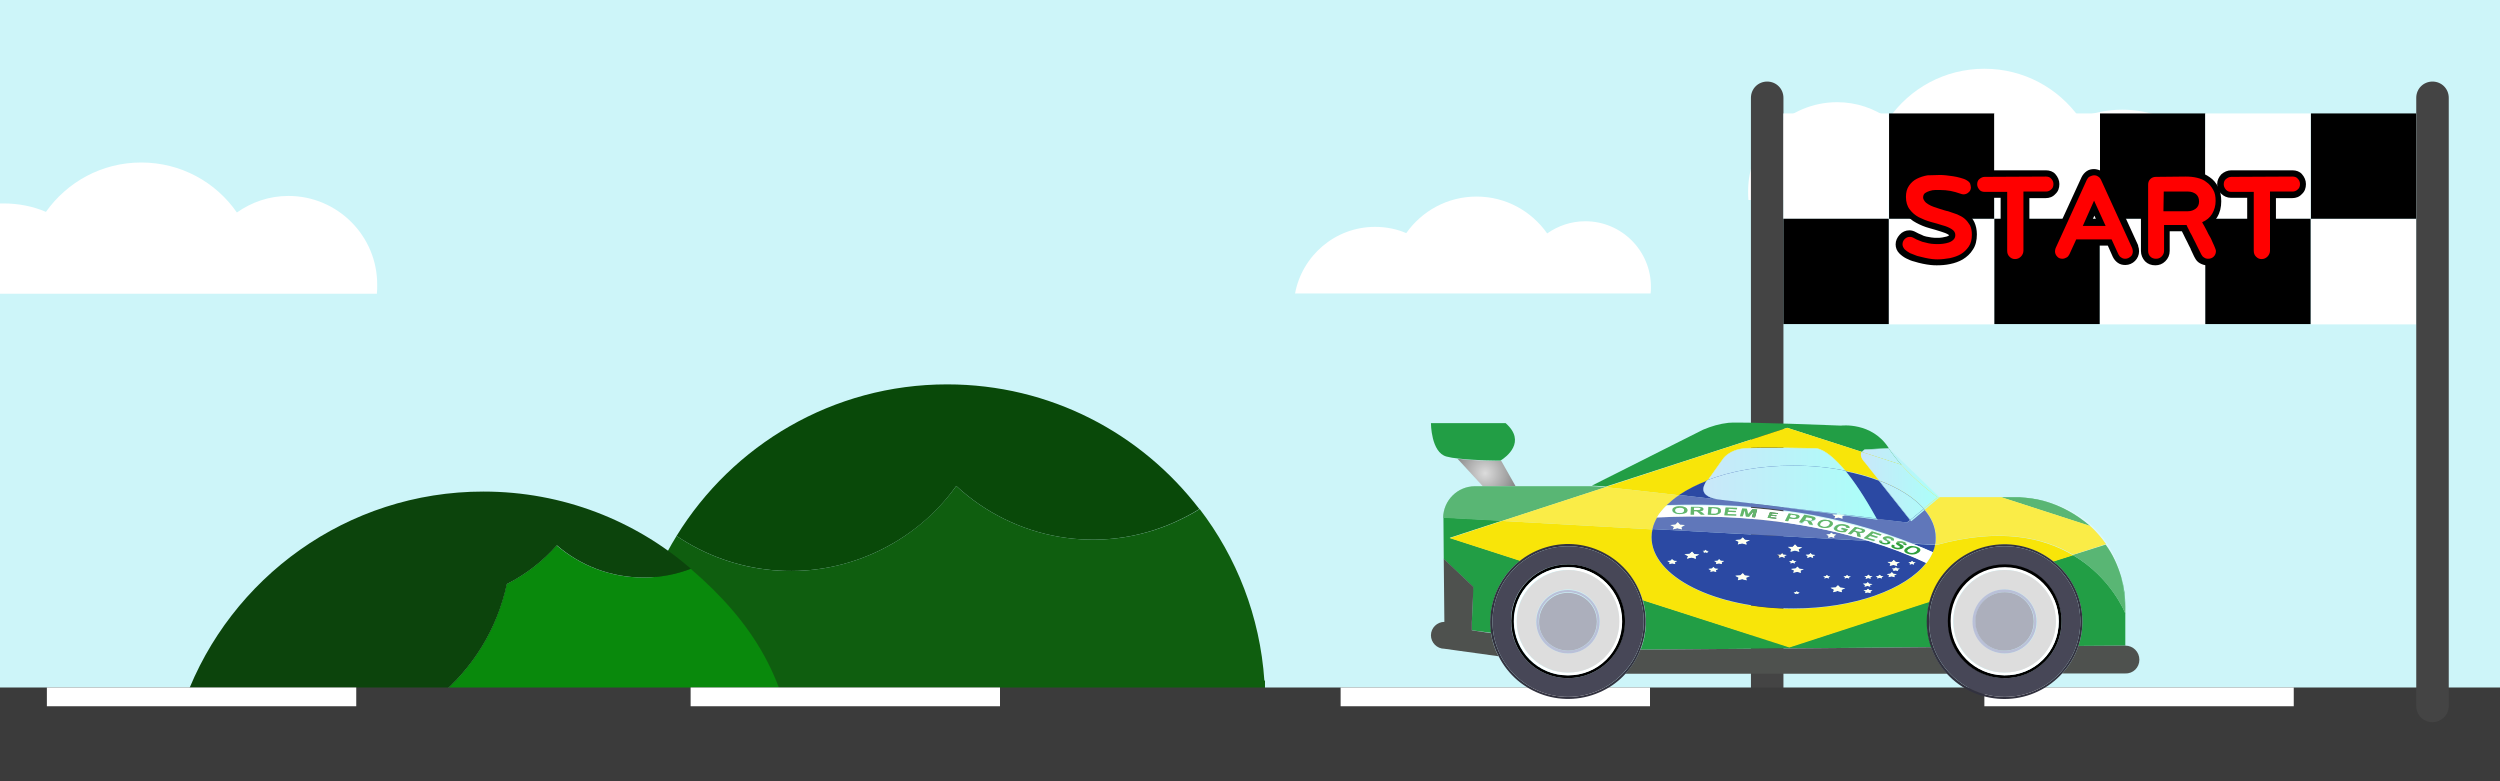 <?xml version="1.0" encoding="utf-8"?>
<!-- Generator: Adobe Illustrator 25.0.1, SVG Export Plug-In . SVG Version: 6.00 Build 0)  -->
<svg version="1.1" id="Layer_1" xmlns="http://www.w3.org/2000/svg" xmlns:xlink="http://www.w3.org/1999/xlink" x="0px" y="0px"
	 viewBox="0 0 800 250" style="enable-background:new 0 0 800 250;" xml:space="preserve">
<style type="text/css">
	.st0{fill:#CDF5F9;}
	.st1{fill:#FFFFFF;}
	.st2{fill:#444444;}
	.st3{fill:#0F5E0F;}
	.st4{fill:#094909;}
	.st5{fill:#09890C;}
	.st6{fill:#0C440C;}
	.st7{fill:#3B3B3B;}
	.st8{display:none;}
	.st9{display:inline;opacity:0.47;fill:url(#SVGID_1_);enable-background:new    ;}
	.st10{fill:#FF0000;}
	.st11{fill:url(#SVGID_2_);}
	.st12{fill:#229E45;}
	.st13{fill:#F8E509;}
	.st14{fill:#2B49A3;}
	.st15{fill:#FFFFEF;}
	.st16{fill:#309E3A;}
	.st17{fill:#4E514E;}
	.st18{opacity:0.25;fill:#FFFFFF;enable-background:new    ;}
	.st19{fill:#F7FFFF;}
	.st20{fill:#32323F;}
	.st21{fill:#474757;}
	.st22{fill:#DDDDDD;}
	.st23{fill:#BAC0D8;}
	.st24{fill:#ACAFBC;}
	.st25{fill:url(#SVGID_3_);}
	.st26{fill:url(#SVGID_4_);}
	.st27{fill:url(#SVGID_5_);}
	.st28{fill:url(#SVGID_6_);}
	.st29{fill:url(#SVGID_7_);}
	.st30{fill:url(#SVGID_8_);}
	.st31{fill:url(#SVGID_9_);}
	.st32{fill:url(#SVGID_10_);}
	.st33{fill:url(#SVGID_11_);}
	.st34{fill:url(#SVGID_12_);}
	.st35{fill:url(#SVGID_13_);}
	.st36{fill:url(#SVGID_14_);}
	.st37{fill:url(#SVGID_15_);}
	.st38{fill:url(#SVGID_16_);}
	.st39{fill:url(#SVGID_17_);}
	.st40{fill:url(#SVGID_18_);}
</style>
<g>
	<g id="Layer_1_1_">
		<rect class="st0" width="800" height="250"/>
	</g>
	<g id="Layer_3">
		<g>
			<path class="st1" d="M713.8,64c-3-16.5-17.4-28.9-34.7-28.9c-4.8,0-9.4,1-13.6,2.7C658.7,28.2,647.6,22,635,22
				c-12.7,0-23.9,6.3-30.6,16c-4.7-3.3-10.3-5.3-16.5-5.3c-15.7,0-28.5,12.7-28.5,28.5c0,0.9,0,1.9,0.1,2.8H713.8z"/>
		</g>
		<g>
			<path class="st1" d="M414.4,94c2.2-12.1,12.8-21.4,25.6-21.4c3.6,0,7,0.7,10,2c5-7.1,13.2-11.7,22.5-11.7
				c9.4,0,17.6,4.7,22.6,11.8c3.4-2.4,7.6-3.9,12.2-3.9c11.6,0,21,9.4,21,21c0,0.7,0,1.4-0.1,2.1H414.4V94z"/>
		</g>
		<g>
			<path class="st1" d="M92.3,62.7c-6.2,0-11.8,2-16.5,5.3c-6.7-9.7-17.9-16-30.6-16c-12.6,0-23.7,6.2-30.5,15.8
				c-4.2-1.8-8.8-2.7-13.6-2.7c-0.4,0-0.7,0-1.1,0V94h120.6c0.1-0.9,0.1-1.9,0.1-2.8C120.8,75.5,108,62.7,92.3,62.7z"/>
		</g>
	</g>
	<path class="st2" d="M565.5,231.1L565.5,231.1c-2.9,0-5.2-2.3-5.2-5.2V31.3c0-2.9,2.3-5.2,5.2-5.2l0,0c2.9,0,5.2,2.3,5.2,5.2v194.6
		C570.7,228.8,568.4,231.1,565.5,231.1z"/>
	<g>
		<g>
			<path class="st3" d="M306,155.5c-6.4,8.9-15.2,16.4-25.9,21.3c-21.5,9.8-45.4,7-63.6-5.3c-8.4,13.6-13.7,29.4-14.8,46.3h-0.2V250
				h203.3v-32.2h-0.2c-1.4-20.6-8.9-39.5-20.7-54.9c-2.4,1.5-4.9,2.8-7.5,4C352,178,324.4,172.6,306,155.5z"/>
			<path class="st4" d="M303.1,123c-36.6,0-68.7,19.4-86.6,48.5c18.2,12.3,42.2,15.1,63.6,5.3c10.7-4.9,19.5-12.3,25.9-21.3
				c18.4,17.1,46,22.5,70.3,11.4c2.6-1.2,5.1-2.5,7.5-4C365.2,138.6,336,123,303.1,123z"/>
		</g>
		<g>
			<path class="st5" d="M254.6,245.9c-1.9-28-13.6-46.7-33.6-63.9c-4.7,1.8-9.8,2.8-15.2,2.8c-10.6,0-20.2-3.9-27.7-10.3
				c-4.5,5.1-9.9,9.3-16,12.4c-6.2,29-31.9,50.8-62.8,50.8c-15.2,0-29.1-5.3-40.1-14c-3.3,9-5.5,6.9-6.2,16.9l0,0l0,0h203.3l1.2,1.8
				l-0.5,3.8L254.6,245.9z"/>
			<path class="st6" d="M162.2,186.9c6.1-3.1,11.5-7.3,16-12.4c7.4,6.4,17.1,10.3,27.7,10.3c5.4,0,10.5-1,15.2-2.8
				c-17.8-15.4-41-24.7-66.4-24.7c-43.7,0-81,27.6-95.4,66.3c11,8.8,24.9,14,40.1,14C130.3,237.7,156,215.9,162.2,186.9z"/>
		</g>
	</g>
	<g id="Layer_5">
		<rect y="220" class="st7" width="800" height="30"/>
		<rect x="15" y="220" class="st1" width="99" height="6"/>
		<rect x="221" y="220" class="st1" width="99" height="6"/>
		<rect x="429" y="220" class="st1" width="99" height="6"/>
		<rect x="635" y="220" class="st1" width="99" height="6"/>
	</g>
	<g id="Layer_6">
	</g>
	<g id="Layer_8" class="st8">
		
			<linearGradient id="SVGID_1_" gradientUnits="userSpaceOnUse" x1="400" y1="-44" x2="400" y2="-294" gradientTransform="matrix(1 0 0 -1 0 -44)">
			<stop  offset="0" style="stop-color:#666666"/>
			<stop  offset="1" style="stop-color:#333333"/>
		</linearGradient>
		<rect class="st9" width="800" height="250"/>
	</g>
	<g>
		<g>
			<rect x="570.7" y="36.3" class="st1" width="33.7" height="33.7"/>
			<rect x="570.7" y="70" width="33.7" height="33.7"/>
			<rect x="604.5" y="70.1" class="st1" width="33.7" height="33.7"/>
			<rect x="604.5" y="36.3" width="33.7" height="33.7"/>
			<rect x="638.2" y="36.3" class="st1" width="33.7" height="33.7"/>
			<rect x="638.2" y="70" width="33.7" height="33.7"/>
			<rect x="672" y="70.1" class="st1" width="33.7" height="33.7"/>
			<rect x="672" y="36.3" width="33.7" height="33.7"/>
			<rect x="705.7" y="36.3" class="st1" width="33.7" height="33.7"/>
			<rect x="705.7" y="70" width="33.7" height="33.7"/>
			<rect x="739.5" y="70.1" class="st1" width="33.7" height="33.7"/>
			<rect x="739.5" y="36.3" width="33.7" height="33.7"/>
		</g>
		<g>
			<g>
				<g>
					<path class="st10" d="M620,84.1c-0.5,0-1.1,0-1.9-0.1c-0.8-0.1-1.6-0.2-2.4-0.4c-0.9-0.2-1.8-0.4-2.6-0.7
						c-0.9-0.3-1.7-0.6-2.5-1s-1.5-0.9-2-1.4c-0.6-0.7-0.9-1.4-0.9-2.3s0.3-1.7,1-2.4c0.7-0.7,1.5-1.1,2.4-1.1
						c0.6,0,1.1,0.1,1.6,0.4c0.6,0.3,1.2,0.6,1.8,0.9c0.6,0.2,1.2,0.4,1.8,0.6s1.2,0.3,1.8,0.4s1.3,0.1,2,0.1c0.4,0,1,0,1.6-0.1
						s1.1-0.2,1.6-0.3c0.5-0.2,0.8-0.4,1.2-0.7c0.1-0.1,0.3-0.3,0.3-0.8c0-0.3-0.1-0.7-0.7-1c-0.7-0.4-1.6-0.8-2.7-1.1
						c-1.1-0.4-2.4-0.7-3.7-1.1c-1.4-0.4-2.8-0.9-4-1.6c-1.3-0.7-2.3-1.6-3.2-2.7c-0.9-1.2-1.4-2.7-1.4-4.6c0-1.6,0.4-3,1.2-4.1
						c0.7-1.1,1.7-1.9,2.9-2.5c1.1-0.6,2.3-1,3.7-1.2c1.3-0.2,2.6-0.3,3.8-0.3c0.6,0,1.3,0,2.1,0.1s1.6,0.2,2.4,0.3
						c0.8,0.1,1.6,0.3,2.3,0.5c0.8,0.2,1.5,0.5,2.1,0.7c0.6,0.3,1.1,0.7,1.5,1.1c0.4,0.5,0.6,1.2,0.6,2c0,0.9-0.3,1.8-1,2.4
						s-1.5,1-2.4,1c-0.4,0-0.8-0.1-1.3-0.3c-1-0.4-2.1-0.7-3.1-0.9s-2.1-0.3-3.2-0.3c-0.4,0-0.9,0-1.5,0c-0.5,0-1.1,0.1-1.6,0.2
						c-0.4,0.1-0.8,0.3-1.1,0.5c-0.1,0.1-0.2,0.2-0.2,0.6c0,0.1,0,0.3,0.2,0.5c0.2,0.3,0.6,0.5,1,0.8c0.4,0.3,1,0.5,1.5,0.7
						c0.6,0.2,1.2,0.4,1.8,0.6s1.1,0.3,1.6,0.5c0.5,0.1,0.9,0.3,1.2,0.3c1,0.3,2,0.7,3,1.1s1.9,0.9,2.7,1.6c0.8,0.6,1.4,1.5,1.9,2.4
						c0.5,1,0.7,2.1,0.7,3.4c0,1.7-0.4,3.2-1.1,4.4c-0.7,1.1-1.7,2.1-2.9,2.8c-1.1,0.7-2.4,1.1-3.8,1.4
						C622.7,83.9,621.3,84.1,620,84.1z"/>
					<path d="M620.6,56c0.6,0,1.3,0,2.1,0.1s1.5,0.2,2.3,0.3s1.5,0.3,2.3,0.5c0.7,0.2,1.4,0.4,1.9,0.7c0.4,0.2,0.8,0.5,1.1,0.9
						s0.4,0.8,0.4,1.3c0,0.7-0.2,1.3-0.7,1.7c-0.5,0.5-1.1,0.7-1.7,0.7c-0.3,0-0.6-0.1-0.9-0.2c-1.1-0.4-2.2-0.7-3.2-0.9
						c-1.1-0.2-2.2-0.3-3.4-0.3c-0.4,0-0.9,0-1.5,0s-1.2,0.1-1.8,0.3s-1.1,0.4-1.5,0.7s-0.6,0.8-0.6,1.4c0,0.4,0.2,0.8,0.5,1.2
						s0.7,0.7,1.2,1s1.1,0.6,1.7,0.8c0.6,0.2,1.2,0.4,1.8,0.6s1.1,0.3,1.6,0.5c0.5,0.1,0.9,0.3,1.2,0.3c1,0.3,1.9,0.7,2.9,1
						c0.9,0.4,1.7,0.8,2.4,1.4s1.2,1.3,1.7,2.1c0.4,0.8,0.6,1.8,0.6,3c0,1.5-0.3,2.8-1,3.8s-1.5,1.8-2.5,2.4s-2.2,1-3.5,1.3
						c-1.3,0.2-2.6,0.4-3.9,0.4c-0.4,0-1,0-1.8-0.1c-0.7-0.1-1.5-0.2-2.3-0.4c-0.8-0.2-1.7-0.4-2.5-0.6c-0.8-0.3-1.6-0.6-2.3-0.9
						c-0.7-0.4-1.3-0.8-1.7-1.2c-0.4-0.5-0.7-1-0.7-1.6s0.2-1.2,0.7-1.7s1-0.7,1.7-0.7c0.4,0,0.8,0.1,1.1,0.3
						c0.7,0.4,1.3,0.7,1.9,0.9c0.6,0.3,1.3,0.5,1.9,0.6c0.6,0.2,1.3,0.3,1.9,0.4c0.7,0.1,1.4,0.1,2.1,0.1c0.5,0,1,0,1.7-0.1
						c0.6-0.1,1.3-0.2,1.8-0.4c0.6-0.2,1.1-0.5,1.5-0.9s0.6-0.9,0.6-1.5c0-0.8-0.4-1.4-1.2-1.9s-1.7-0.9-2.9-1.2
						c-1.1-0.4-2.4-0.7-3.8-1.1c-1.4-0.4-2.6-0.9-3.8-1.5c-1.1-0.6-2.1-1.4-2.9-2.5c-0.8-1-1.2-2.4-1.2-4c0-1.4,0.3-2.6,1-3.6
						s1.5-1.7,2.5-2.2s2.2-0.9,3.4-1.1C618.2,56.1,619.5,56,620.6,56 M620.6,54c-1.3,0-2.6,0.1-4,0.3c-1.5,0.2-2.8,0.7-4,1.3
						c-1.3,0.7-2.4,1.6-3.2,2.8c-0.9,1.3-1.3,2.9-1.3,4.7c0,2.1,0.5,3.9,1.6,5.2c0.9,1.2,2.1,2.3,3.5,3c1.3,0.7,2.7,1.3,4.2,1.7
						c1.3,0.4,2.6,0.7,3.7,1.1c1,0.3,1.8,0.6,2.4,1c0.1,0.1,0.2,0.1,0.2,0.1l0,0c0,0,0,0,0,0.1c-0.2,0.2-0.5,0.3-0.8,0.4
						c-0.4,0.1-0.9,0.2-1.4,0.3c-0.6,0.1-1.1,0.1-1.5,0.1c-0.7,0-1.3,0-1.9-0.1c-0.6-0.1-1.1-0.2-1.7-0.3c-0.5-0.1-1.1-0.3-1.6-0.6
						c-0.6-0.2-1.1-0.5-1.7-0.8c-0.7-0.4-1.4-0.6-2.1-0.6c-1.2,0-2.3,0.5-3.1,1.4s-1.3,1.9-1.3,3.1c0,1.1,0.4,2.1,1.2,2.9
						c0.6,0.6,1.4,1.2,2.2,1.6s1.7,0.8,2.6,1c0.9,0.3,1.8,0.5,2.7,0.7s1.7,0.3,2.5,0.4s1.5,0.1,2,0.1c1.4,0,2.8-0.1,4.2-0.4
						c1.5-0.3,2.9-0.8,4.1-1.5c1.3-0.8,2.4-1.8,3.2-3.1c0.9-1.3,1.3-3,1.3-4.9c0-1.5-0.3-2.8-0.8-3.9s-1.3-2-2.2-2.7
						c-0.8-0.7-1.8-1.3-2.9-1.7c-1-0.4-2-0.8-3-1.1l0,0l0,0c-0.3-0.1-0.7-0.2-1.2-0.3c-0.5-0.1-1-0.3-1.6-0.5
						c-0.5-0.2-1.1-0.4-1.7-0.6c-0.5-0.2-1-0.4-1.4-0.6c-0.2-0.1-0.4-0.3-0.6-0.4c0.1-0.1,0.3-0.1,0.5-0.2c0.4-0.1,0.9-0.2,1.3-0.2
						c0.6,0,1.1,0,1.5,0c1,0,2,0.1,3,0.3s2,0.5,3,0.8c0.6,0.2,1.1,0.3,1.6,0.3c1.2,0,2.3-0.5,3.2-1.3c0.9-0.9,1.3-1.9,1.3-3.2
						c0-1-0.3-1.9-0.9-2.6c-0.5-0.6-1.1-1.1-1.8-1.4c-0.7-0.3-1.4-0.6-2.3-0.8c-0.8-0.2-1.6-0.4-2.4-0.5c-0.8-0.2-1.7-0.3-2.5-0.3
						C622,54.1,621.3,54,620.6,54L620.6,54z"/>
				</g>
				<g>
					<path class="st10" d="M644.9,83.9c-1,0-1.9-0.4-2.6-1.1c-0.7-0.7-1-1.6-1-2.6V62.4h-6.2c-1,0-1.8-0.3-2.4-1s-1-1.5-1-2.4
						s0.3-1.8,1-2.4c0.7-0.7,1.5-1,2.4-1h19.6c0.9,0,1.8,0.3,2.4,1c0.7,0.7,1,1.5,1,2.4s-0.4,1.8-1,2.4c-0.7,0.7-1.5,1-2.4,1h-6.2
						v17.9c0,1-0.4,1.9-1.1,2.6C646.7,83.5,645.9,83.9,644.9,83.9z"/>
					<path d="M654.7,56.5c0.7,0,1.3,0.2,1.7,0.7c0.5,0.5,0.7,1.1,0.7,1.7c0,0.7-0.2,1.3-0.7,1.7c-0.5,0.5-1.1,0.7-1.7,0.7h-7.2v18.9
						c0,0.7-0.3,1.4-0.8,1.9s-1.1,0.8-1.9,0.8s-1.3-0.3-1.8-0.8s-0.7-1.1-0.7-1.9V61.4h-7.2c-0.7,0-1.3-0.2-1.7-0.7s-0.7-1-0.7-1.7
						s0.2-1.3,0.7-1.7s1-0.7,1.7-0.7L654.7,56.5 M654.7,54.5h-19.6c-1.2,0-2.3,0.5-3.2,1.3c-0.8,0.9-1.3,1.9-1.3,3.1
						c0,1.2,0.4,2.3,1.3,3.1c0.8,0.8,1.9,1.3,3.1,1.3h5.2v16.9c0,1.3,0.5,2.4,1.3,3.3c0.9,0.9,2,1.4,3.3,1.4s2.4-0.5,3.3-1.3
						c0.9-0.9,1.3-2,1.3-3.3V63.4h5.2c1.2,0,2.3-0.4,3.1-1.3c0.9-0.8,1.3-1.9,1.3-3.2c0-1.2-0.5-2.3-1.3-3.2
						C657,54.9,655.9,54.5,654.7,54.5L654.7,54.5z"/>
				</g>
				<g>
					<path class="st10" d="M680.2,83.9c-0.7,0-1.3-0.2-1.9-0.5c-0.5-0.3-1-0.8-1.2-1.4l-1.9-4.2h-10l-1.9,4.2
						c-0.3,0.6-0.7,1.1-1.3,1.5c-0.6,0.3-1.2,0.5-1.8,0.5c-1,0-1.8-0.3-2.4-1c-0.7-0.7-1-1.5-1-2.4c0-0.5,0.1-1,0.3-1.4l10-21.9
						c0.3-0.6,0.7-1.1,1.2-1.4c0.6-0.4,1.2-0.6,1.8-0.6s1.3,0.2,1.8,0.5c0.6,0.4,1,0.8,1.3,1.5l10,21.9c0.2,0.5,0.3,1,0.3,1.4
						c0,0.9-0.3,1.8-1,2.4C682,83.5,681.1,83.9,680.2,83.9z M672.3,71.3l-2.1-4.7l-2.1,4.7H672.3z"/>
					<path d="M670.1,56.1c0.5,0,0.9,0.1,1.3,0.4c0.4,0.2,0.7,0.6,0.9,1l10,21.9c0.1,0.3,0.2,0.7,0.2,1c0,0.7-0.2,1.3-0.7,1.7
						s-1,0.7-1.7,0.7c-0.5,0-0.9-0.1-1.3-0.4c-0.4-0.2-0.7-0.6-0.9-1l-2.2-4.8h-11.3l-2.2,4.8c-0.2,0.4-0.5,0.8-0.9,1
						s-0.8,0.4-1.3,0.4c-0.7,0-1.3-0.2-1.7-0.7c-0.5-0.5-0.7-1.1-0.7-1.7c0-0.3,0.1-0.7,0.2-1l10-21.9c0.2-0.4,0.5-0.8,0.9-1
						C669.2,56.3,669.6,56.1,670.1,56.1 M666.5,72.3h7.3l-3.7-8.1L666.5,72.3 M670.1,54.1c-0.9,0-1.7,0.2-2.4,0.7s-1.2,1.1-1.6,1.9
						l-10,21.8c-0.3,0.6-0.4,1.2-0.4,1.8c0,1.2,0.5,2.3,1.3,3.2c0.9,0.9,1.9,1.3,3.2,1.3c0.9,0,1.6-0.2,2.4-0.7
						c0.7-0.5,1.3-1.1,1.6-1.9l1.6-3.6h8.7l1.6,3.6c0.4,0.8,0.9,1.4,1.6,1.9c0.7,0.5,1.5,0.7,2.4,0.7c1.2,0,2.3-0.5,3.1-1.3
						s1.3-1.9,1.3-3.1c0-0.6-0.1-1.2-0.3-1.7v-0.1v-0.1l-10-21.9c-0.4-0.8-1-1.5-1.7-1.9C671.7,54.4,670.9,54.1,670.1,54.1
						L670.1,54.1z M669.6,70.3l0.6-1.3l0.6,1.3H669.6L669.6,70.3z"/>
				</g>
				<g>
					<path class="st10" d="M706.3,83.9c-0.7,0-1.3-0.2-1.8-0.5c-0.6-0.3-1-0.8-1.3-1.4c-0.1-0.2-0.3-0.5-0.5-1l-0.8-1.7
						c-0.4-0.8-0.7-1.5-1.1-2.3c-0.4-0.8-0.8-1.5-1.1-2.2c-0.3-0.6-0.6-1.2-0.8-1.6c0-0.1-0.1-0.1-0.1-0.2h-5.5v7.3
						c0,1-0.4,1.9-1.1,2.6c-0.7,0.7-1.6,1-2.5,1c-1,0-1.9-0.3-2.5-1c-0.7-0.7-1-1.5-1-2.5V59.1c0-1,0.3-1.9,1-2.5
						c0.7-0.7,1.5-1,2.5-1h9.7c1.3,0,2.7,0.1,3.9,0.4c1.3,0.3,2.4,0.8,3.4,1.5s1.8,1.7,2.4,2.8c0.6,1.1,0.9,2.5,0.9,4.1
						c0,1.7-0.4,3.3-1.2,4.6c-0.6,1.1-1.6,2-2.7,2.6c0,0.1,0.1,0.1,0.1,0.2c0.3,0.5,0.6,1.1,0.9,1.7c0.3,0.6,0.6,1.3,1,1.9
						c0.3,0.7,0.6,1.3,0.9,1.9c0.3,0.6,0.5,1.2,0.7,1.7c0.2,0.6,0.3,1,0.3,1.4c0,1-0.3,1.8-1,2.5C708.1,83.5,707.3,83.9,706.3,83.9z
						 M700.1,66.6c0.8,0,1.4-0.2,1.9-0.6c0.3-0.2,0.6-0.6,0.6-1.5c0-1-0.4-1.4-0.6-1.6c-0.5-0.4-1.1-0.6-1.9-0.6h-6.8v4.3
						C693.3,66.6,700.1,66.6,700.1,66.6z"/>
					<path d="M699.4,56.5c1.3,0,2.5,0.1,3.7,0.4c1.2,0.3,2.2,0.7,3,1.4c0.9,0.6,1.5,1.4,2.1,2.4s0.8,2.2,0.8,3.6
						c0,1.5-0.4,2.9-1.1,4.1c-0.7,1.2-1.8,2.1-3.2,2.7c0.1,0.3,0.3,0.6,0.6,1.1s0.5,1,0.9,1.7c0.3,0.6,0.6,1.3,1,1.9
						s0.6,1.3,0.9,1.9c0.3,0.6,0.5,1.1,0.7,1.6s0.3,0.8,0.3,1c0,0.7-0.2,1.3-0.7,1.8s-1.1,0.7-1.8,0.7c-0.5,0-0.9-0.1-1.3-0.4
						c-0.4-0.2-0.7-0.6-0.9-1c-0.1-0.1-0.2-0.5-0.5-1s-0.5-1.1-0.9-1.8c-0.3-0.7-0.7-1.4-1.1-2.2c-0.4-0.8-0.7-1.5-1.1-2.1
						c-0.3-0.7-0.6-1.2-0.8-1.6s-0.3-0.7-0.3-0.7h-7.2v8.3c0,0.7-0.3,1.3-0.8,1.8s-1.1,0.7-1.8,0.7s-1.3-0.2-1.8-0.7
						s-0.7-1.1-0.7-1.8V59.1c0-0.7,0.2-1.3,0.7-1.8s1.1-0.7,1.8-0.7L699.4,56.5 M692.3,67.6h7.8c1,0,1.8-0.3,2.5-0.8
						s1.1-1.3,1.1-2.3s-0.3-1.8-1-2.4c-0.7-0.5-1.5-0.8-2.5-0.8h-7.8L692.3,67.6 M699.4,54.5h-9.7c-1.3,0-2.4,0.5-3.3,1.3
						c-0.9,0.9-1.3,2-1.3,3.3v21.2c0,1.3,0.5,2.4,1.3,3.3c0.9,0.9,2,1.3,3.3,1.3c1.2,0,2.3-0.4,3.2-1.3s1.4-2,1.4-3.3V74h3.9
						c0.2,0.4,0.4,0.8,0.6,1.2c0.3,0.7,0.7,1.4,1.1,2.2c0.4,0.8,0.7,1.5,1.1,2.2v0.1l0.8,1.7c0.3,0.6,0.4,0.9,0.5,1
						c0.4,0.8,0.9,1.4,1.6,1.8c0.7,0.4,1.5,0.7,2.4,0.7c1.2,0,2.3-0.5,3.2-1.3c0.9-0.9,1.3-2,1.3-3.2c0-0.5-0.1-1-0.4-1.7
						c-0.2-0.5-0.4-1.1-0.7-1.7s-0.6-1.3-0.9-1.9c-0.3-0.7-0.7-1.3-1-2c-0.2-0.4-0.4-0.8-0.6-1.1c0.9-0.7,1.7-1.5,2.3-2.5
						c0.9-1.5,1.3-3.2,1.3-5.1c0-1.7-0.3-3.3-1-4.6s-1.5-2.3-2.7-3.1c-1.1-0.8-2.3-1.3-3.7-1.7C702.2,54.7,700.8,54.5,699.4,54.5
						L699.4,54.5z M694.3,63.3h5.8c0.7,0,1.1,0.2,1.3,0.4c0.1,0.1,0.3,0.2,0.3,0.8c0,0.5-0.2,0.7-0.2,0.7c-0.4,0.3-0.8,0.4-1.3,0.4
						h-5.8L694.3,63.3L694.3,63.3z"/>
				</g>
				<g>
					<path class="st10" d="M723.8,83.9c-1,0-1.9-0.4-2.6-1.1c-0.7-0.7-1-1.6-1-2.6V62.4H714c-1,0-1.8-0.3-2.4-1s-1-1.5-1-2.4
						s0.3-1.8,1-2.4c0.7-0.7,1.5-1,2.4-1h19.6c1,0,1.8,0.3,2.4,1c0.7,0.7,1,1.5,1,2.4s-0.4,1.8-1,2.4c-0.7,0.7-1.5,1-2.4,1h-6.2
						v17.9c0,1-0.4,1.9-1.1,2.6C725.7,83.5,724.8,83.9,723.8,83.9z"/>
					<path d="M733.6,56.5c0.7,0,1.3,0.2,1.7,0.7c0.5,0.5,0.7,1.1,0.7,1.7c0,0.7-0.2,1.3-0.7,1.7c-0.5,0.5-1.1,0.7-1.7,0.7h-7.2v18.9
						c0,0.7-0.3,1.4-0.8,1.9s-1.1,0.8-1.9,0.8s-1.3-0.3-1.8-0.8s-0.7-1.1-0.7-1.9V61.4H714c-0.7,0-1.3-0.2-1.7-0.7s-0.7-1-0.7-1.7
						s0.2-1.3,0.7-1.7s1-0.7,1.7-0.7L733.6,56.5 M733.6,54.5H714c-1.2,0-2.3,0.5-3.2,1.3c-0.8,0.9-1.3,1.9-1.3,3.1
						c0,1.2,0.4,2.3,1.3,3.1c0.8,0.8,1.9,1.3,3.1,1.3h5.2v16.9c0,1.3,0.5,2.4,1.3,3.3c0.9,0.9,2,1.4,3.3,1.4s2.4-0.5,3.3-1.3
						c0.9-0.9,1.3-2,1.3-3.3V63.4h5.2c1.2,0,2.3-0.4,3.1-1.3c0.9-0.8,1.3-1.9,1.3-3.2c0-1.2-0.5-2.3-1.3-3.2
						C735.9,54.9,734.8,54.5,733.6,54.5L733.6,54.5z"/>
				</g>
			</g>
		</g>
		<path class="st2" d="M778.4,231.1L778.4,231.1c-2.9,0-5.2-2.3-5.2-5.2V31.3c0-2.9,2.3-5.2,5.2-5.2l0,0c2.9,0,5.2,2.3,5.2,5.2
			v194.6C783.6,228.8,781.2,231.1,778.4,231.1z"/>
	</g>
</g>
<g id="Layer_2_1_">
	<g id="Layer_14_1_">
		<g id="flagcar-br">
			
				<radialGradient id="SVGID_2_" cx="475.235" cy="69.362" r="10.21" gradientTransform="matrix(1 0 0 -0.99 0 220.1)" gradientUnits="userSpaceOnUse">
				<stop  offset="0" style="stop-color:#DCDCDC"/>
				<stop  offset="0.69" style="stop-color:#A3A3A3"/>
				<stop  offset="1" style="stop-color:#878787"/>
			</radialGradient>
			<path class="st11" d="M480.3,147.3c-0.2,0.1-0.3,0.2-0.3,0.2s-7.9,0-13.6-0.7l8.1,8.8h10.5L480.3,147.3z"/>
			<path class="st12" d="M646.2,159.2c2.5,0.1,5,0.5,7.4,1.1C651.2,159.6,648.8,159.3,646.2,159.2z"/>
			<path class="st12" d="M525.7,192c1.5,5.2,1.3,10.8-0.7,15.9l93.1-0.8c-1.7-4.7-1.9-9.8-0.6-14.7l-44.9,14.6L525.7,192z"/>
			<path class="st12" d="M680.1,194.1c0-3.2-0.4-6.4-1.3-9.5c0.9,3.8,1.3,7.8,1.3,11.7V194.1z"/>
			<path class="st12" d="M663.3,177.6l-6.3,2c8.1,6.4,11.4,17.3,8.1,27.1l15-0.1v-10.3C680.1,196.3,675.8,184.9,663.3,177.6z"/>
			<path class="st12" d="M471,199v2.7l6.2,0.8c-1.3-8.8,2.3-17.7,9.3-23.1l-22.6-7.3l16.8-5.5l-18.8-1l0.1,13.3l9.4,8.9L471,199z"/>
			<path class="st12" d="M571.9,136.9l23.9,7.7c0.2-0.3,0.6-0.6,0.9-0.8l7.7-0.4c-5.4-8.5-15.3-7.2-15.3-7.2s-31.6-1.3-36-0.9
				c-2.8,0.3-5.5,1.1-8.1,2.2l-35.6,17.9c0.6,0,2.2,0.1,4.5,0.3L571.9,136.9z"/>
			<path class="st12" d="M480.3,147.3c1.6-1,8.3-5.9,1.5-11.9h-23.9c0,0,0,9.4,5,10.7c1.2,0.3,2.3,0.5,3.5,0.6
				c5.7,0.7,13.6,0.7,13.6,0.7S480.1,147.4,480.3,147.3z"/>
			<path class="st13" d="M619.7,174.4l-0.5,0c-0.2,0.8-0.4,1.6-0.7,2.3h0c-0.5,1.3-1.2,2.5-2.1,3.5l0,0h0
				c-6.6,8.5-23.1,14.6-42.5,14.6c-25.1,0-45.4-10.2-45.4-22.8c0-0.9,0.1-1.8,0.3-2.6l-48.1-2.7l-16.8,5.5l22.6,7.3
				c10.9-8.4,26.6-6.4,35,4.5c1.9,2.4,3.3,5.2,4.2,8.1l46.9,15.1l44.9-14.6c3.7-13.3,17.4-21.1,30.7-17.4c3.2,0.9,6.3,2.4,8.9,4.5
				l6.3-2C653.9,172,640,168.8,619.7,174.4z"/>
			<path class="st13" d="M546.3,153.9l4.9-6.9c0,0,1.8-3.1,7.2-3.6c5.4-0.4,22.5,0,22.5,0s3.3-0.4,9.7,7.3c3.6,0.7,7.2,1.7,10.7,3
				l-4.6-5.8c0,0-1.9-1.9-0.9-3.3l-23.9-7.7l-58.2,19c5.1,0.5,13.6,1.4,23.6,2.6C540.2,156.6,543.2,155.1,546.3,153.9z"/>
			<path class="st14" d="M528.8,169.3c-0.2,0.9-0.3,1.7-0.3,2.6c0,12.6,20.3,22.8,45.4,22.8c19.4,0,35.9-6.1,42.5-14.6
				c-5.9-2.8-12-5.1-18.3-7L528.8,169.3z M536.1,180.5L536.1,180.5l-1-0.3l-1,0.2l0.2-0.5l-0.8-0.4l0,0l0.9-0.1h0.1l0.5-0.5l0,0
				l0.5,0.5l1.1,0.1l-0.8,0.4L536.1,180.5z M542.7,178.8l-1.4-0.4l-1.4,0.3l0.3-0.8l-1.1-0.6l1.6-0.1l0.8-0.7l0.7,0.8l1.6,0.1
				l-1.2,0.6L542.7,178.8z M545.8,176.7l-0.6,0.1l0.1-0.3l-0.5-0.2l0.7,0l0.3-0.3l0.3,0.3l0.7,0.1l-0.5,0.2l0.1,0.4L545.8,176.7z
				 M549.2,183l-0.9-0.3l-1,0.2l0.2-0.5l-0.8-0.4l1.1-0.1l0.5-0.5l0.5,0.5l1.1,0.1l-0.8,0.4L549.2,183z M551,180.5l-0.9-0.3l-1,0.2
				l0.2-0.5l-0.8-0.4l1.1-0.1l0.5-0.5l0.5,0.5l1.1,0.1l-0.8,0.4L551,180.5z M558.9,185.7l-1.4-0.4l-1.4,0.4l0.3-0.8l-1.1-0.6
				l1.6-0.1l0.8-0.7l0.7,0.8l1.6,0.1l-1.2,0.5L558.9,185.7z M558.7,173.4l0.2,0.8l-1.4-0.4l-1.4,0.4l0.3-0.8l-1.1-0.6l1.6-0.1
				l0.8-0.7l0.7,0.8l1.6,0.1L558.7,173.4z M571.1,178.5l-1-0.3l-1,0.3l0.2-0.5l-0.7-0.4l1.1-0.1l0.5-0.5l0.4,0.5l1.1,0.1l-0.8,0.4
				L571.1,178.5z M573.7,175l0.7-0.7l0.7,0.8l1.6,0.1l-1.2,0.6l0.3,0.8l-1.4-0.4l-1.4,0.4l0.3-0.8l-1.1-0.6L573.7,175z M572.5,179.6
				l0.8-0.1l0.4-0.4l0.4,0.4l0.8,0.1l-0.6,0.3l0.1,0.4l-0.7-0.2l-0.7,0.2l0.2-0.4L572.5,179.6z M575.5,190.1l-0.6-0.2l-0.6,0.2
				l0.1-0.4l-0.5-0.2l0.7,0l0.3-0.3l0.3,0.3l0.7,0.1l-0.5,0.2L575.5,190.1z M576.3,183.3l-1.2-0.4l-1.2,0.3l0.3-0.7l-1-0.5l1.4-0.1
				l0.6-0.6l0.6,0.7l1.4,0.1l-1.1,0.5L576.3,183.3z M580.2,178.5l-0.9-0.3l-1,0.3l0.2-0.5l-0.7-0.4l1.1-0.1l0.5-0.5l0.4,0.5l1.1,0.1
				l-0.8,0.4L580.2,178.5z M585.2,185.1l-0.7-0.2l-0.7,0.2l0.2-0.4l-0.6-0.3l0.8,0l0.4-0.4l0.4,0.4l0.7,0.1l-0.6,0.3L585.2,185.1z
				 M589.4,189.5l-1.4-0.4l-1.4,0.4l0.3-0.8l-1.1-0.6l1.6-0.1l0.8-0.7l0.7,0.8l1.6,0.1l-1.2,0.6L589.4,189.5z M591.7,185.1l-0.7-0.2
				l-0.7,0.2l0.1-0.4l-0.5-0.3l0.8,0l0.4-0.4l0.4,0.4l0.8,0.1l-0.6,0.3L591.7,185.1z M598.6,189.8l-0.9-0.2l-0.9,0.2l0.2-0.5
				l-0.7-0.4l1-0.1l0.4-0.4l0.4,0.5l1,0.1l-0.7,0.4L598.6,189.8z M607.4,182.7l-0.8-0.2l-0.8,0.2l0.2-0.4l-0.6-0.3l0.9-0.1l0.4-0.4
				l0.4,0.4l0.9,0.1l-0.7,0.3L607.4,182.7z M611.5,179.9l0.4-0.4l0.4,0.4l0.7,0.1l-0.6,0.3l0.1,0.4l-0.7-0.2l-0.7,0.2l0.2-0.4
				l-0.6-0.3L611.5,179.9z M605.4,179.8l0.6-0.6l0.6,0.6l1.3,0.1l-1,0.5l0.2,0.7l-1.2-0.4l-1.2,0.3l0.3-0.7l-1-0.5L605.4,179.8z
				 M604.9,183.6l0.5-0.5l0.5,0.5l1.1,0.1l-0.8,0.4l0.1,0.6l-0.9-0.3l-1,0.2l0.2-0.5l-0.8-0.4L604.9,183.6z M601.1,184.3l0.4-0.4
				l0.4,0.4l0.8,0.1l-0.6,0.3l0.1,0.4l-0.7-0.2l-0.8,0.2l0.1-0.4l-0.6-0.3L601.1,184.3z M598.4,187.2l0.1,0.5l-0.9-0.2l-1,0.2
				l0.2-0.5l-0.7-0.4l1.1-0.1l0.5-0.4l0.4,0.5l1.1,0.1L598.4,187.2z M598.6,185.2l-0.8-0.2l-0.8,0.2l0.2-0.5l-0.6-0.3l0.9-0.1
				l0.4-0.4l0.4,0.4l0.9,0.1l-0.7,0.3L598.6,185.2z"/>
			<path class="st14" d="M551.2,160c-9-0.9-5.4-5.4-5.4-5.4l0.5-0.8c-3.1,1.2-6.2,2.7-9,4.6c9.8,1.1,20.9,2.4,31.5,3.7
				C560.8,161.2,553.8,160.3,551.2,160z"/>
			<path class="st14" d="M610.2,167.2l1-0.8l-10-12.6c-3.5-1.3-7.1-2.3-10.7-3c2.8,3.3,6.1,8.2,10,15.3L610.2,167.2z"/>
			<path class="st14" d="M618.5,176.7c0.3-0.7,0.6-1.5,0.7-2.3l-7.2-0.4C614.2,174.8,616.4,175.7,618.5,176.7z"/>
			<polygon class="st15" points="604.7,181.1 605.9,180.8 607.1,181.1 606.9,180.4 608,180 606.6,179.8 606,179.2 605.4,179.8 
				604,179.9 605,180.4 			"/>
			<polygon class="st15" points="534.2,180.5 534.4,180 533.6,179.6 533.6,179.6 534.4,180 534.2,180.5 535.1,180.3 536.1,180.5 
				536.1,180.5 535.1,180.3 			"/>
			<polygon class="st15" points="572.9,176.5 574.3,176.1 575.8,176.5 575.5,175.7 576.7,175.1 575.2,175 574.4,174.2 573.7,175 
				572.1,175 573.2,175.6 			"/>
			<polygon class="st15" points="542.1,177.3 541.4,176.6 540.6,177.3 539,177.4 540.2,178 539.8,178.8 541.3,178.4 542.7,178.8 
				542.5,178 543.7,177.5 			"/>
			<polygon class="st15" points="588.9,188 588.1,187.3 587.4,188 585.8,188.1 586.9,188.7 586.6,189.5 588,189.1 589.4,189.5 
				589.2,188.7 590.4,188.2 			"/>
			<polygon class="st15" points="535.2,179 535.2,179 534.7,179.5 534.6,179.5 534.7,179.5 			"/>
			<polygon class="st15" points="558.3,184.1 557.7,183.4 556.9,184.1 555.3,184.2 556.4,184.8 556.1,185.6 557.5,185.3 
				558.9,185.7 558.7,184.8 559.9,184.3 			"/>
			<polygon class="st15" points="607,181.9 606.7,181.6 606.2,181.9 605.4,182 606,182.3 605.8,182.7 606.6,182.5 607.4,182.7 
				607.2,182.3 607.9,182 			"/>
			<polygon class="st15" points="575.8,182 575.2,181.4 574.5,182 573.1,182.1 574.1,182.6 573.8,183.3 575.1,183 576.3,183.3 
				576.1,182.6 577.2,182.2 			"/>
			<polygon class="st15" points="604.3,184.7 605.3,184.4 606.2,184.7 606.1,184.1 606.9,183.8 605.8,183.6 605.4,183.1 
				604.9,183.6 603.8,183.7 604.5,184.1 			"/>
			<polygon class="st15" points="579.8,177.5 579.4,177 578.9,177.5 577.8,177.5 578.5,177.9 578.3,178.5 579.3,178.2 580.2,178.5 
				580.1,177.9 580.9,177.6 			"/>
			<polygon class="st15" points="585,184.4 584.6,184 584.3,184.4 583.4,184.4 584,184.7 583.8,185.1 584.5,184.9 585.3,185.1 
				585.1,184.7 585.7,184.4 			"/>
			<polygon class="st15" points="550.6,179.5 550.2,179 549.7,179.5 548.6,179.6 549.3,180 549.1,180.5 550.1,180.3 551,180.5 
				550.9,180 551.7,179.6 			"/>
			<polygon class="st15" points="557.7,172 556.9,172.7 555.3,172.8 556.4,173.4 556.1,174.2 557.5,173.9 558.9,174.3 558.7,173.4 
				559.9,172.9 558.3,172.7 			"/>
			<polygon class="st15" points="598.2,188.8 597.8,188.4 597.4,188.8 596.4,188.9 597.1,189.2 596.9,189.7 597.7,189.5 
				598.6,189.8 598.5,189.3 599.2,188.9 			"/>
			<polygon class="st15" points="611.1,180.6 611.8,180.4 612.5,180.6 612.4,180.2 613,179.9 612.2,179.9 611.8,179.5 611.5,179.9 
				610.7,179.9 611.2,180.2 			"/>
			<polygon class="st15" points="548.8,182 548.3,181.5 547.8,182 546.7,182.1 547.5,182.5 547.3,183 548.2,182.8 549.2,183 
				549,182.5 549.8,182.1 			"/>
			<polygon class="st15" points="546.8,176.3 546.1,176.3 545.8,175.9 545.6,176.2 544.9,176.3 545.3,176.5 545.2,176.9 
				545.8,176.7 546.4,176.9 546.3,176.5 			"/>
			<polygon class="st15" points="591.4,184.4 591,184 590.7,184.4 589.9,184.4 590.4,184.7 590.3,185.1 591,184.9 591.7,185.1 
				591.6,184.7 592.2,184.4 			"/>
			<polygon class="st15" points="575.3,189.5 575,189.2 574.7,189.5 574,189.5 574.4,189.8 574.3,190.1 574.9,189.9 575.5,190.1 
				575.4,189.8 575.9,189.5 			"/>
			<polygon class="st15" points="600.7,185.1 601.5,184.9 602.2,185.1 602.1,184.7 602.7,184.4 601.9,184.3 601.5,184 601.1,184.3 
				600.3,184.4 600.9,184.7 			"/>
			<polygon class="st15" points="570.7,177.5 570.3,177 569.8,177.5 568.7,177.5 569.4,177.9 569.2,178.5 570.2,178.2 571.1,178.5 
				571,177.9 571.8,177.6 			"/>
			<polygon class="st15" points="573.6,180.1 574.3,180.3 574.2,179.9 574.8,179.6 574,179.6 573.6,179.2 573.3,179.6 572.5,179.6 
				573,179.9 572.9,180.3 			"/>
			<polygon class="st15" points="598.3,184.3 597.9,183.9 597.5,184.3 596.6,184.4 597.2,184.7 597,185.2 597.9,184.9 598.6,185.2 
				598.5,184.7 599.2,184.4 			"/>
			<polygon class="st15" points="597.7,186.3 597.2,186.8 596.2,186.8 596.9,187.2 596.7,187.7 597.6,187.5 598.5,187.7 
				598.4,187.2 599.2,186.9 598.1,186.8 			"/>
			<polygon class="st15" points="535.7,179.5 535.2,179 535.2,179 534.7,179.5 534.6,179.5 533.6,179.6 533.6,179.6 534.4,180 
				534.2,180.5 535.1,180.3 536.1,180.5 536.1,180.5 535.9,180 536.7,179.6 			"/>
			<path class="st1" d="M610,173.8C610.1,173.9,610.1,173.9,610,173.8c0.2,0.3,0.1,0.6-0.2,0.7l-0.9-0.3c0.1-0.1,0.1-0.2,0.1-0.3
				c-0.1-0.1-0.1-0.1-0.2-0.2l-1.2-0.1c0,0,0,0.1,0,0.1c0.2,0.2,0.4,0.3,0.6,0.4c0.3,0.1,0.5,0.3,0.7,0.4c0.3,0.2,0.2,0.5-0.1,0.8
				c-0.2,0.1-0.4,0.2-0.7,0.3c-0.3,0.1-0.6,0.1-0.9,0.1c-0.3,0-0.7-0.1-1-0.2c-0.5-0.2-0.9-0.4-1-0.6c-0.1-0.3,0-0.6,0.2-0.7l0,0
				l0.8,0.2c-0.1,0.1-0.2,0.3-0.1,0.4c0.1,0.2,0.3,0.3,0.5,0.3c0.2,0.1,0.5,0.1,0.7,0.1c0.2,0,0.3,0,0.5-0.1c0.1,0,0.1-0.1,0.1-0.2
				c0-0.1-0.1-0.1-0.2-0.2c-0.2-0.1-0.3-0.2-0.5-0.3c-0.3-0.1-0.5-0.3-0.6-0.5c-0.1-0.1-0.1-0.2,0-0.3l-1.6-0.1c0,0.2,0,0.4-0.2,0.5
				c-0.2,0.1-0.4,0.2-0.6,0.3c-0.3,0.1-0.6,0.1-0.9,0.1c-0.4,0-0.7-0.1-1-0.2c-0.4-0.1-0.7-0.3-1-0.6c0-0.1-0.1-0.2-0.1-0.2
				l-3.1-0.2c6.3,1.9,12.4,4.2,18.3,7h0l0,0c0.8-1.1,1.5-2.3,2.1-3.5h0c-2.2-0.9-4.3-1.9-6.5-2.7L610,173.8z M613.4,175
				c0.6,0.2,1,0.5,1.1,0.8c0.1,0.3-0.1,0.6-0.5,1c-0.5,0.3-1,0.5-1.6,0.6c-0.6,0.1-1.3,0-1.9-0.2c-0.6-0.2-0.9-0.5-1.1-0.8
				c-0.1-0.3,0.1-0.6,0.5-1c0.3-0.2,0.6-0.4,0.9-0.5c0.3-0.1,0.5-0.1,0.8-0.2c0.3,0,0.5,0,0.8,0C612.7,174.8,613.1,174.8,613.4,175z
				"/>
			<path class="st1" d="M602.8,173.8c0.2,0.1,0.5,0.1,0.7,0.1c0.2,0,0.3,0,0.5-0.1c0,0,0.1-0.1,0.1-0.1c0,0,0-0.1-0.1-0.1l-1.7-0.1
				c0,0,0,0.1,0,0.1C602.4,173.6,602.6,173.7,602.8,173.8z"/>
			<path class="st16" d="M604,173.6c0,0.1,0,0.1-0.1,0.1c-0.1,0.1-0.3,0.2-0.5,0.1c-0.2,0-0.5,0-0.7-0.1c-0.2,0-0.4-0.1-0.5-0.3
				c0,0,0-0.1,0-0.1l-1-0.1c0,0.1,0,0.2,0.1,0.2c0.3,0.3,0.6,0.5,1,0.6c0.3,0.1,0.7,0.2,1,0.2c0.3,0,0.6,0,0.9-0.1
				c0.2,0,0.5-0.1,0.6-0.3c0.2-0.1,0.2-0.3,0.2-0.5l-1.1-0.1C604,173.5,604,173.6,604,173.6z"/>
			<path class="st16" d="M606.7,174c0.2,0.2,0.4,0.4,0.6,0.5c0.2,0.1,0.4,0.2,0.5,0.3c0.1,0,0.1,0.1,0.2,0.2c0,0.1,0,0.1-0.1,0.2
				c-0.1,0.1-0.3,0.1-0.5,0.1c-0.2,0-0.5,0-0.7-0.1c-0.2,0-0.4-0.1-0.5-0.3c0-0.1,0-0.3,0.1-0.4l-0.8-0.2l0,0
				c-0.2,0.2-0.3,0.5-0.2,0.7c0.1,0.2,0.4,0.4,1,0.6c0.3,0.1,0.7,0.2,1,0.2c0.3,0,0.6,0,0.9-0.1c0.2,0,0.5-0.1,0.7-0.3
				c0.3-0.2,0.4-0.5,0.1-0.8c-0.2-0.2-0.5-0.3-0.7-0.4c-0.2-0.1-0.4-0.2-0.6-0.4c0,0,0-0.1,0-0.1l-1-0.1
				C606.7,173.8,606.7,173.9,606.7,174z"/>
			<path class="st16" d="M609.1,173.9c0.1,0.1,0,0.2-0.1,0.3l0.9,0.3c0.2-0.1,0.3-0.4,0.2-0.6c0,0,0-0.1-0.1-0.1l-1.2-0.1
				C609,173.8,609.1,173.9,609.1,173.9z"/>
			<path class="st16" d="M611.6,174.7c-0.3,0-0.5,0.1-0.8,0.2c-0.3,0.1-0.6,0.3-0.9,0.5c-0.4,0.3-0.6,0.6-0.5,1
				c0.1,0.3,0.5,0.6,1.1,0.8c0.6,0.2,1.2,0.3,1.9,0.2c0.6,0,1.1-0.3,1.6-0.6c0.4-0.3,0.6-0.7,0.5-1c-0.1-0.3-0.5-0.6-1.1-0.8
				c-0.3-0.1-0.7-0.2-1-0.2C612.1,174.7,611.9,174.7,611.6,174.7z M612.9,175.4c0.3,0.1,0.5,0.3,0.6,0.5c0,0.2-0.1,0.4-0.4,0.6
				c-0.3,0.2-0.7,0.4-1,0.4c-0.4,0.1-0.7,0-1.1-0.1c-0.2-0.1-0.5-0.2-0.6-0.4c-0.1-0.2,0-0.4,0.4-0.6h0c0.3-0.2,0.7-0.4,1.1-0.4
				C612.2,175.3,612.6,175.3,612.9,175.4L612.9,175.4z"/>
			<path class="st1" d="M610.8,175.7L610.8,175.7c-0.3,0.2-0.4,0.4-0.4,0.6c0.1,0.2,0.3,0.4,0.6,0.4c0.3,0.1,0.7,0.2,1.1,0.1
				c0.4-0.1,0.7-0.2,1-0.4c0.3-0.3,0.5-0.5,0.4-0.6c-0.1-0.2-0.2-0.3-0.6-0.5c-0.3-0.1-0.7-0.1-1.1-0.1
				C611.5,175.4,611.1,175.5,610.8,175.7z"/>
			<path class="st17" d="M684.6,211.1c0-2.5-2-4.5-4.5-4.5c0,0,0,0,0,0l-15,0.1c-1.1,3.3-2.9,6.3-5.2,8.8h20.2
				C682.6,215.6,684.6,213.6,684.6,211.1C684.6,211.1,684.6,211.1,684.6,211.1z"/>
			<path class="st17" d="M471,201.7V199l0.5-11.2l-9.4-8.9l-0.1-0.1l0.2,20.2c-2.3,0-4.3,1.9-4.3,4.3c0,2.3,1.9,4.3,4.3,4.3
				c0,0,0,0,0,0l17.3,2.4c-1.2-2.3-2-4.8-2.4-7.4L471,201.7z"/>
			<path class="st17" d="M618,207.1l-93.1,0.8c-1.1,2.8-2.7,5.4-4.8,7.7h103C620.9,213.1,619.1,210.3,618,207.1z"/>
			<path class="st18" d="M673.8,174.1c2.2,3.2,3.9,6.7,5,10.4c-4-16.5-16.5-22.3-25.1-24.4C661.8,162.3,669,167.2,673.8,174.1z"/>
			<path class="st18" d="M620.6,159.6l-0.2-0.2l0,0L620.6,159.6z"/>
			<path class="st18" d="M644.9,159.1c0.4,0,0.9,0,1.3,0C645.4,159.1,644.9,159.1,644.9,159.1z"/>
			<path class="st12" d="M513.7,155.9c-2.3-0.2-3.8-0.3-4.5-0.3h-37.2c-5.6,0-10.1,4.5-10.2,10.1c0,0,0,0,0,0l18.8,1L513.7,155.9z"
				/>
			<path class="st18" d="M513.7,155.9c-2.3-0.2-3.8-0.3-4.5-0.3h-37.2c-5.6,0-10.1,4.5-10.2,10.1c0,0,0,0,0,0l18.8,1L513.7,155.9z"
				/>
			<path class="st12" d="M653.7,160.2c-2.4-0.6-4.9-0.9-7.4-1.1c-0.4,0-0.9,0-1.3,0h-4.6l28.4,9.2
				C664.4,164.5,659.3,161.7,653.7,160.2z"/>
			<path class="st18" d="M653.7,160.2c-2.4-0.6-4.9-0.9-7.4-1.1c-0.4,0-0.9,0-1.3,0h-4.6l28.4,9.2
				C664.4,164.5,659.3,161.7,653.7,160.2z"/>
			<path class="st12" d="M663.3,177.6c12.5,7.4,16.8,18.8,16.8,18.8c0-4-0.4-7.9-1.3-11.7c-1.1-3.7-2.7-7.3-5-10.4L663.3,177.6z"/>
			<path class="st18" d="M663.3,177.6c12.5,7.4,16.8,18.8,16.8,18.8c0-4-0.4-7.9-1.3-11.7c-1.1-3.7-2.7-7.3-5-10.4L663.3,177.6z"/>
			<path class="st13" d="M620.6,159.6l-0.3-0.2l-4.4,3.7c2.3,2.7,3.6,5.7,3.6,8.9c0,0.8-0.1,1.6-0.2,2.3l0.5,0
				c20.3-5.6,34.3-2.3,43.6,3.2l10.5-3.4c-1.5-2.1-3.2-4.1-5.1-5.8l-28.4-9.2h-19.7l-0.2,0.2L620.6,159.6z"/>
			<path class="st18" d="M620.6,159.6l-0.3-0.2l-4.4,3.7c2.3,2.7,3.6,5.7,3.6,8.9c0,0.8-0.1,1.6-0.2,2.3l0.5,0
				c20.3-5.6,34.3-2.3,43.6,3.2l10.5-3.4c-1.5-2.1-3.2-4.1-5.1-5.8l-28.4-9.2h-19.7l-0.2,0.2L620.6,159.6z"/>
			<path class="st13" d="M530.4,165.4h-0.1c0.8-1.4,1.9-2.6,3-3.7h0.1c1.2-1.2,2.5-2.3,4-3.2c-10-1.2-18.6-2.1-23.6-2.6l-33.1,10.8
				l48.1,2.7C529.1,168,529.7,166.6,530.4,165.4z"/>
			<path class="st18" d="M530.4,165.4h-0.1c0.8-1.4,1.9-2.6,3-3.7h0.1c1.2-1.2,2.5-2.3,4-3.2c-10-1.2-18.6-2.1-23.6-2.6l-33.1,10.8
				l48.1,2.7C529.1,168,529.7,166.6,530.4,165.4z"/>
			<path class="st14" d="M530.4,165.4c-0.7,1.2-1.3,2.5-1.6,3.9l69.3,3.8C581.4,168,558.5,164.1,530.4,165.4z M538.2,169.4l-1.4-0.4
				l-1.4,0.4l0.4-0.8l-1.2-0.6l1.6-0.1l0.7-0.7l0.7,0.8l1.6,0.1l-1.2,0.6L538.2,169.4z M586,171.8l-1,0.2l0.2-0.6l-0.8-0.4l1.1-0.1
				l0.5-0.5l0.5,0.5l1.1,0.1l-0.8,0.4l0.1,0.6L586,171.8z"/>
			<path class="st18" d="M530.4,165.4c-0.7,1.2-1.3,2.5-1.6,3.9l69.3,3.8C581.4,168,558.5,164.1,530.4,165.4z M538.2,169.4l-1.4-0.4
				l-1.4,0.4l0.4-0.8l-1.2-0.6l1.6-0.1l0.7-0.7l0.7,0.8l1.6,0.1l-1.2,0.6L538.2,169.4z M586,171.8l-1,0.2l0.2-0.6l-0.8-0.4l1.1-0.1
				l0.5-0.5l0.5,0.5l1.1,0.1l-0.8,0.4l0.1,0.6L586,171.8z"/>
			<path class="st14" d="M611.3,166.4l-1,0.8l-9.6-1.2l0.2,0.3l-10.7-1.4l-0.7,0.3l0.2,0.7l-1.3-0.4l-1.3,0.3l0.3-0.7l-1-0.5
				l1.3-0.1c-5.7-0.7-12.5-1.6-18.8-2.4c-10.5-1.3-21.7-2.6-31.5-3.7c-1.4,0.9-2.7,2-4,3.2c31-1,56.1,3.4,78.6,12.3l7.2,0.4
				c0.2-0.8,0.2-1.5,0.2-2.3c0-3.2-1.3-6.2-3.6-8.9l-4.3,3.6L611.3,166.4z"/>
			<path class="st18" d="M611.3,166.4l-1,0.8l-9.6-1.2l0.2,0.3l-10.7-1.4l-0.7,0.3l0.2,0.7l-1.3-0.4l-1.3,0.3l0.3-0.7l-1-0.5
				l1.3-0.1c-5.7-0.7-12.5-1.6-18.8-2.4c-10.5-1.3-21.7-2.6-31.5-3.7c-1.4,0.9-2.7,2-4,3.2c31-1,56.1,3.4,78.6,12.3l7.2,0.4
				c0.2-0.8,0.2-1.5,0.2-2.3c0-3.2-1.3-6.2-3.6-8.9l-4.3,3.6L611.3,166.4z"/>
			<polygon class="st15" points="537.6,167.9 536.9,167.1 536.1,167.9 534.5,168 535.7,168.6 535.3,169.4 536.7,169 538.2,169.4 
				538,168.6 539.1,168 			"/>
			<polygon class="st18" points="537.6,167.9 536.9,167.1 536.1,167.9 534.5,168 535.7,168.6 535.3,169.4 536.7,169 538.2,169.4 
				538,168.6 539.1,168 			"/>
			<polygon class="st15" points="587.6,171.1 586.6,171 586.1,170.5 585.6,171 584.4,171.1 585.2,171.5 585,172.1 586,171.8 
				587,172.1 586.9,171.5 			"/>
			<polygon class="st18" points="587.6,171.1 586.6,171 586.1,170.5 585.6,171 584.4,171.1 585.2,171.5 585,172.1 586,171.8 
				587,172.1 586.9,171.5 			"/>
			<path class="st15" d="M586.3,164.7l1,0.5l-0.3,0.7l1.3-0.3l1.3,0.4l-0.2-0.7l0.7-0.3l-2.5-0.3L586.3,164.7z"/>
			<path class="st18" d="M586.3,164.7l1,0.5l-0.3,0.7l1.3-0.3l1.3,0.4l-0.2-0.7l0.7-0.3l-2.5-0.3L586.3,164.7z"/>
			<path class="st1" d="M598.2,173.2l3.1,0.2c0-0.2,0.1-0.4,0.2-0.5l0,0l0.9,0.2c-0.1,0.1-0.1,0.2-0.1,0.3l1.7,0.1
				c0,0-0.1-0.1-0.1-0.1c-0.2-0.1-0.4-0.2-0.6-0.3c-0.3-0.1-0.5-0.3-0.7-0.5c-0.1-0.2-0.1-0.4,0.1-0.5c0,0,0,0,0,0
				c0.2-0.1,0.4-0.2,0.6-0.2c0.3-0.1,0.5-0.1,0.8-0.1c0.3,0,0.6,0.1,0.9,0.2c0.5,0.2,0.9,0.4,1,0.6c0.1,0.2,0.1,0.5-0.1,0.6
				c0,0,0,0,0,0l-0.9-0.2c0.1-0.1,0.1-0.2,0.1-0.3c-0.1-0.1-0.3-0.2-0.5-0.2c-0.2-0.1-0.4-0.1-0.7-0.1c-0.1,0-0.2,0-0.3,0.1
				c-0.1,0-0.1,0.1,0,0.2c0,0,0,0,0,0c0.2,0.2,0.4,0.3,0.6,0.4c0.3,0.1,0.5,0.3,0.7,0.4c0.1,0.1,0.2,0.2,0.2,0.3l1.6,0.1
				c0.2-0.3,0.4-0.4,0.7-0.5c0.3-0.1,0.5-0.1,0.8,0c0.3,0,0.6,0.1,0.9,0.2c0.3,0.1,0.6,0.3,0.9,0.5l1.9,0.1
				c-22.5-8.8-47.6-13.3-78.6-12.3h-0.1c-1.2,1.1-2.2,2.4-3,3.7h0.1C558.5,164.1,581.4,168,598.2,173.2z M602.1,171l-0.4,0.4
				l-2.3-0.7l-0.6,0.5l2.1,0.7l-0.5,0.4l-2.1-0.7l-0.7,0.6l2.4,0.7l-0.4,0.4l-3.2-1h0l2.6-2.1L602.1,171z M595.6,169
				c0.3,0.1,0.7,0.2,1,0.3c0.2,0.1,0.3,0.2,0.3,0.3c0,0.1,0,0.3-0.1,0.4c-0.2,0.2-0.4,0.3-0.7,0.4c-0.4,0-0.7,0-1.1,0
				c0.1,0.1,0.2,0.2,0.3,0.3c0.1,0.2,0.1,0.3,0.1,0.5l0.1,0.6l-1.1-0.3l-0.1-0.7c0-0.2-0.1-0.3-0.1-0.4c0-0.1-0.1-0.1-0.2-0.2
				l-0.4-0.1l-0.2-0.1l-1,1l-0.9-0.2l2.3-2.2L595.6,169z M587.1,168.3c0.3-0.2,0.6-0.4,0.9-0.5c0.4-0.1,0.8-0.2,1.3-0.2
				c0.4,0,0.8,0.1,1.1,0.2c0.4,0.1,0.8,0.2,1.1,0.5c0.2,0.2,0.2,0.4,0.1,0.6l-1-0.1c0.1-0.1,0-0.3-0.1-0.4c-0.2-0.1-0.4-0.2-0.6-0.2
				c-0.4-0.1-0.7-0.1-1.1-0.1c-0.4,0.1-0.7,0.2-0.9,0.5c-0.2,0.2-0.4,0.5-0.2,0.7c0.2,0.2,0.4,0.4,0.7,0.4c0.2,0.1,0.4,0.1,0.6,0.1
				c0.2,0,0.4,0,0.6,0l0.3-0.3l-1-0.3l0.4-0.4l1.9,0.5l-0.9,0.9c-0.4,0-0.7,0.1-1.1,0c-0.4,0-0.8-0.1-1.2-0.2
				c-0.4-0.1-0.7-0.2-1.1-0.5c-0.2-0.1-0.4-0.4-0.4-0.6C586.8,168.7,586.9,168.4,587.1,168.3z M581.7,167.3c0.2-0.2,0.4-0.4,0.6-0.6
				c0.2-0.1,0.4-0.2,0.6-0.3c0.2-0.1,0.5-0.1,0.7-0.1c0.4,0,0.7,0,1.1,0.1c0.5,0,1.1,0.2,1.5,0.6c0.3,0.3,0.3,0.7,0.1,1
				c-0.3,0.4-0.7,0.7-1.2,0.8c-0.6,0.2-1.2,0.2-1.9,0.1c-0.5,0-1.1-0.2-1.5-0.6C581.5,168,581.5,167.6,581.7,167.3z M577.5,165
				l2,0.4c0.4,0.1,0.7,0.1,1.1,0.3c0.2,0.1,0.3,0.2,0.4,0.3c0.1,0.1,0.1,0.3,0,0.4c-0.2,0.2-0.4,0.3-0.6,0.4
				c-0.4,0.1-0.7,0.1-1.1,0.1c0.1,0.1,0.3,0.2,0.4,0.3l0.3,0.5l0.2,0.6L579,168l-0.4-0.6c-0.1-0.2-0.2-0.3-0.2-0.4
				c-0.1-0.1-0.1-0.1-0.2-0.1c-0.1-0.1-0.3-0.1-0.5-0.1l-0.2,0l-0.7,1l-0.9-0.2L577.5,165z M572.4,164.2l1.6,0.2l1.1,0.2
				c0.2,0,0.4,0.2,0.6,0.3c0.1,0.1,0.2,0.3,0.1,0.5c-0.1,0.2-0.2,0.3-0.4,0.4c-0.3,0.2-0.7,0.3-1.1,0.2c-0.4,0-0.7,0-1.1-0.1
				l-0.6-0.1l-0.4,0.9l-1-0.1L572.4,164.2z M566.4,163.9l2.6,0.3l-0.1,0.3l-1.9-0.2l-0.2,0.4l1.7,0.2l-0.1,0.3l-1.7-0.2l-0.2,0.5
				l2,0.2l-0.1,0.3l-2.7-0.3L566.4,163.9z M557.5,162.7l1.5,0.1l0.4,1.8l1.4-1.6l1.5,0.1l-0.7,2.5l-1-0.1l0.6-2l-1.6,1.9l-1-0.1
				l-0.4-2l-0.6,2l-0.9-0.1L557.5,162.7z M552.2,162.4l3.7,0.2l-0.1,0.4l-2.7-0.1l-0.1,0.5l2.5,0.1l-0.1,0.4l-2.5-0.1l-0.1,0.7
				l2.8,0.1l-0.1,0.4l-3.8-0.2L552.2,162.4z M546.7,162.2L546.7,162.2l1.9,0.1c0.3,0,0.6,0,0.9,0.1c0.3,0,0.5,0.1,0.7,0.2
				c0.2,0.1,0.3,0.2,0.4,0.4c0.1,0.2,0.1,0.4,0.1,0.6c0,0.2-0.1,0.4-0.2,0.5c-0.2,0.2-0.4,0.3-0.6,0.4c-0.2,0.1-0.5,0.2-0.7,0.2
				c-0.3,0-0.6,0-0.9,0l-1.9-0.1L546.7,162.2z M539.9,163.4c0,0.4-0.3,0.8-0.7,0.9c-0.6,0.2-1.2,0.3-1.8,0.3c-0.6,0-1.2-0.1-1.7-0.4
				c-0.4-0.3-0.7-0.6-0.6-0.9c0-0.2,0.1-0.5,0.2-0.6c0.1-0.1,0.3-0.3,0.5-0.3c0.2-0.1,0.4-0.2,0.6-0.2c0.4-0.1,0.7-0.1,1.1-0.1
				c0.6,0,1.2,0.1,1.8,0.4C539.8,162.6,540,163,539.9,163.4L539.9,163.4z M541.1,162.1h2.1c0.4,0,0.8,0,1.1,0.1
				c0.2,0,0.4,0.1,0.6,0.2c0.1,0.1,0.2,0.2,0.2,0.4c0,0.2-0.1,0.4-0.3,0.5c-0.3,0.1-0.6,0.2-0.9,0.2l0.5,0.2
				c0.2,0.1,0.4,0.2,0.5,0.4l0.6,0.5h-1.2l-0.7-0.6l-0.5-0.4c-0.1-0.1-0.2-0.1-0.3-0.1c-0.2,0-0.3,0-0.5,0h-0.2v1.1H541L541.1,162.1
				z"/>
			<path class="st18" d="M598.2,173.2l3.1,0.2c0-0.2,0.1-0.4,0.2-0.5l0,0l0.9,0.2c-0.1,0.1-0.1,0.2-0.1,0.3l1.7,0.1
				c0,0-0.1-0.1-0.1-0.1c-0.2-0.1-0.4-0.2-0.6-0.3c-0.3-0.1-0.5-0.3-0.7-0.5c-0.1-0.2-0.1-0.4,0.1-0.5c0,0,0,0,0,0
				c0.2-0.1,0.4-0.2,0.6-0.2c0.3-0.1,0.5-0.1,0.8-0.1c0.3,0,0.6,0.1,0.9,0.2c0.5,0.2,0.9,0.4,1,0.6c0.1,0.2,0.1,0.5-0.1,0.6
				c0,0,0,0,0,0l-0.9-0.2c0.1-0.1,0.1-0.2,0.1-0.3c-0.1-0.1-0.3-0.2-0.5-0.2c-0.2-0.1-0.4-0.1-0.7-0.1c-0.1,0-0.2,0-0.3,0.1
				c-0.1,0-0.1,0.1,0,0.2c0,0,0,0,0,0c0.2,0.2,0.4,0.3,0.6,0.4c0.3,0.1,0.5,0.3,0.7,0.4c0.1,0.1,0.2,0.2,0.2,0.3l1.6,0.1
				c0.2-0.3,0.4-0.4,0.7-0.5c0.3-0.1,0.5-0.1,0.8,0c0.3,0,0.6,0.1,0.9,0.2c0.3,0.1,0.6,0.3,0.9,0.5l1.9,0.1
				c-22.5-8.8-47.6-13.3-78.6-12.3h-0.1c-1.2,1.1-2.2,2.4-3,3.7h0.1C558.5,164.1,581.4,168,598.2,173.2z M602.1,171l-0.4,0.4
				l-2.3-0.7l-0.6,0.5l2.1,0.7l-0.5,0.4l-2.1-0.7l-0.7,0.6l2.4,0.7l-0.4,0.4l-3.2-1h0l2.6-2.1L602.1,171z M595.6,169
				c0.3,0.1,0.7,0.2,1,0.3c0.2,0.1,0.3,0.2,0.3,0.3c0,0.1,0,0.3-0.1,0.4c-0.2,0.2-0.4,0.3-0.7,0.4c-0.4,0-0.7,0-1.1,0
				c0.1,0.1,0.2,0.2,0.3,0.3c0.1,0.2,0.1,0.3,0.1,0.5l0.1,0.6l-1.1-0.3l-0.1-0.7c0-0.2-0.1-0.3-0.1-0.4c0-0.1-0.1-0.1-0.2-0.2
				l-0.4-0.1l-0.2-0.1l-1,1l-0.9-0.2l2.3-2.2L595.6,169z M587.1,168.3c0.3-0.2,0.6-0.4,0.9-0.5c0.4-0.1,0.8-0.2,1.3-0.2
				c0.4,0,0.8,0.1,1.1,0.2c0.4,0.1,0.8,0.2,1.1,0.5c0.2,0.2,0.2,0.4,0.1,0.6l-1-0.1c0.1-0.1,0-0.3-0.1-0.4c-0.2-0.1-0.4-0.2-0.6-0.2
				c-0.4-0.1-0.7-0.1-1.1-0.1c-0.4,0.1-0.7,0.2-0.9,0.5c-0.2,0.2-0.4,0.5-0.2,0.7c0.2,0.2,0.4,0.4,0.7,0.4c0.2,0.1,0.4,0.1,0.6,0.1
				c0.2,0,0.4,0,0.6,0l0.3-0.3l-1-0.3l0.4-0.4l1.9,0.5l-0.9,0.9c-0.4,0-0.7,0.1-1.1,0c-0.4,0-0.8-0.1-1.2-0.2
				c-0.4-0.1-0.7-0.2-1.1-0.5c-0.2-0.1-0.4-0.4-0.4-0.6C586.8,168.7,586.9,168.4,587.1,168.3z M581.7,167.3c0.2-0.2,0.4-0.4,0.6-0.6
				c0.2-0.1,0.4-0.2,0.6-0.3c0.2-0.1,0.5-0.1,0.7-0.1c0.4,0,0.7,0,1.1,0.1c0.5,0,1.1,0.2,1.5,0.6c0.3,0.3,0.3,0.7,0.1,1
				c-0.3,0.4-0.7,0.7-1.2,0.8c-0.6,0.2-1.2,0.2-1.9,0.1c-0.5,0-1.1-0.2-1.5-0.6C581.5,168,581.5,167.6,581.7,167.3z M577.5,165
				l2,0.4c0.4,0.1,0.7,0.1,1.1,0.3c0.2,0.1,0.3,0.2,0.4,0.3c0.1,0.1,0.1,0.3,0,0.4c-0.2,0.2-0.4,0.3-0.6,0.4
				c-0.4,0.1-0.7,0.1-1.1,0.1c0.1,0.1,0.3,0.2,0.4,0.3l0.3,0.5l0.2,0.6L579,168l-0.4-0.6c-0.1-0.2-0.2-0.3-0.2-0.4
				c-0.1-0.1-0.1-0.1-0.2-0.1c-0.1-0.1-0.3-0.1-0.5-0.1l-0.2,0l-0.7,1l-0.9-0.2L577.5,165z M572.4,164.2l1.6,0.2l1.1,0.2
				c0.2,0,0.4,0.2,0.6,0.3c0.1,0.1,0.2,0.3,0.1,0.5c-0.1,0.2-0.2,0.3-0.4,0.4c-0.3,0.2-0.7,0.3-1.1,0.2c-0.4,0-0.7,0-1.1-0.1
				l-0.6-0.1l-0.4,0.9l-1-0.1L572.4,164.2z M566.4,163.9l2.6,0.3l-0.1,0.3l-1.9-0.2l-0.2,0.4l1.7,0.2l-0.1,0.3l-1.7-0.2l-0.2,0.5
				l2,0.2l-0.1,0.3l-2.7-0.3L566.4,163.9z M557.5,162.7l1.5,0.1l0.4,1.8l1.4-1.6l1.5,0.1l-0.7,2.5l-1-0.1l0.6-2l-1.6,1.9l-1-0.1
				l-0.4-2l-0.6,2l-0.9-0.1L557.5,162.7z M552.2,162.4l3.7,0.2l-0.1,0.4l-2.7-0.1l-0.1,0.5l2.5,0.1l-0.1,0.4l-2.5-0.1l-0.1,0.7
				l2.8,0.1l-0.1,0.4l-3.8-0.2L552.2,162.4z M546.7,162.2L546.7,162.2l1.9,0.1c0.3,0,0.6,0,0.9,0.1c0.3,0,0.5,0.1,0.7,0.2
				c0.2,0.1,0.3,0.2,0.4,0.4c0.1,0.2,0.1,0.4,0.1,0.6c0,0.2-0.1,0.4-0.2,0.5c-0.2,0.2-0.4,0.3-0.6,0.4c-0.2,0.1-0.5,0.2-0.7,0.2
				c-0.3,0-0.6,0-0.9,0l-1.9-0.1L546.7,162.2z M539.9,163.4c0,0.4-0.3,0.8-0.7,0.9c-0.6,0.2-1.2,0.3-1.8,0.3c-0.6,0-1.2-0.1-1.7-0.4
				c-0.4-0.3-0.7-0.6-0.6-0.9c0-0.2,0.1-0.5,0.2-0.6c0.1-0.1,0.3-0.3,0.5-0.3c0.2-0.1,0.4-0.2,0.6-0.2c0.4-0.1,0.7-0.1,1.1-0.1
				c0.6,0,1.2,0.1,1.8,0.4C539.8,162.6,540,163,539.9,163.4L539.9,163.4z M541.1,162.1h2.1c0.4,0,0.8,0,1.1,0.1
				c0.2,0,0.4,0.1,0.6,0.2c0.1,0.1,0.2,0.2,0.2,0.4c0,0.2-0.1,0.4-0.3,0.5c-0.3,0.1-0.6,0.2-0.9,0.2l0.5,0.2
				c0.2,0.1,0.4,0.2,0.5,0.4l0.6,0.5h-1.2l-0.7-0.6l-0.5-0.4c-0.1-0.1-0.2-0.1-0.3-0.1c-0.2,0-0.3,0-0.5,0h-0.2v1.1H541L541.1,162.1
				z"/>
			<path class="st1" d="M608,173.6c-0.1,0-0.2,0-0.3,0.1c0,0,0,0,0,0l1.2,0.1c-0.1,0-0.1-0.1-0.2-0.1
				C608.5,173.6,608.2,173.6,608,173.6z"/>
			<path class="st18" d="M608,173.6c-0.1,0-0.2,0-0.3,0.1c0,0,0,0,0,0l1.2,0.1c-0.1,0-0.1-0.1-0.2-0.1
				C608.5,173.6,608.2,173.6,608,173.6z"/>
			<polygon class="st16" points="558.3,163.3 558.7,165.3 559.7,165.4 561.2,163.5 560.6,165.4 561.6,165.5 562.3,163 560.8,162.9 
				559.4,164.5 559,162.8 557.5,162.7 556.8,165.2 557.7,165.2 			"/>
			<polygon class="st18" points="558.3,163.3 558.7,165.3 559.7,165.4 561.2,163.5 560.6,165.4 561.6,165.5 562.3,163 560.8,162.9 
				559.4,164.5 559,162.8 557.5,162.7 556.8,165.2 557.7,165.2 			"/>
			<path class="st16" d="M609.2,173.4c-0.3-0.1-0.6-0.2-0.9-0.2c-0.3,0-0.6,0-0.8,0c-0.3,0-0.6,0.2-0.7,0.5l1,0.1c0,0,0,0,0,0
				c0.1-0.1,0.2-0.1,0.3-0.1c0.2,0,0.4,0,0.6,0.1c0.1,0,0.1,0,0.2,0.1l1.2,0.1C609.8,173.6,609.5,173.4,609.2,173.4z"/>
			<path class="st18" d="M609.2,173.4c-0.3-0.1-0.6-0.2-0.9-0.2c-0.3,0-0.6,0-0.8,0c-0.3,0-0.6,0.2-0.7,0.5l1,0.1c0,0,0,0,0,0
				c0.1-0.1,0.2-0.1,0.3-0.1c0.2,0,0.4,0,0.6,0.1c0.1,0,0.1,0,0.2,0.1l1.2,0.1C609.8,173.6,609.5,173.4,609.2,173.4z"/>
			<path class="st16" d="M587.1,169.6c0.3,0.2,0.7,0.4,1.1,0.5c0.4,0.1,0.8,0.2,1.2,0.2c0.4,0,0.7,0,1.1,0l0.9-0.9l-1.9-0.5
				l-0.4,0.4l1,0.3l-0.3,0.3c-0.2,0-0.4,0-0.6,0c-0.2,0-0.4,0-0.6-0.1c-0.3,0-0.5-0.2-0.7-0.4c-0.1-0.2,0-0.4,0.2-0.7
				c0.3-0.3,0.6-0.4,0.9-0.5c0.4-0.1,0.7,0,1.1,0.1c0.2,0,0.4,0.1,0.6,0.2c0.1,0.1,0.1,0.2,0.1,0.4l1,0.1c0.1-0.2,0.1-0.5-0.1-0.6
				c-0.3-0.3-0.7-0.4-1.1-0.5c-0.4-0.1-0.8-0.2-1.1-0.2c-0.4,0-0.9,0.1-1.3,0.2c-0.3,0.1-0.7,0.3-0.9,0.5c-0.2,0.2-0.3,0.4-0.4,0.7
				C586.8,169.2,586.9,169.4,587.1,169.6z"/>
			<path class="st18" d="M587.1,169.6c0.3,0.2,0.7,0.4,1.1,0.5c0.4,0.1,0.8,0.2,1.2,0.2c0.4,0,0.7,0,1.1,0l0.9-0.9l-1.9-0.5
				l-0.4,0.4l1,0.3l-0.3,0.3c-0.2,0-0.4,0-0.6,0c-0.2,0-0.4,0-0.6-0.1c-0.3,0-0.5-0.2-0.7-0.4c-0.1-0.2,0-0.4,0.2-0.7
				c0.3-0.3,0.6-0.4,0.9-0.5c0.4-0.1,0.7,0,1.1,0.1c0.2,0,0.4,0.1,0.6,0.2c0.1,0.1,0.1,0.2,0.1,0.4l1,0.1c0.1-0.2,0.1-0.5-0.1-0.6
				c-0.3-0.3-0.7-0.4-1.1-0.5c-0.4-0.1-0.8-0.2-1.1-0.2c-0.4,0-0.9,0.1-1.3,0.2c-0.3,0.1-0.7,0.3-0.9,0.5c-0.2,0.2-0.3,0.4-0.4,0.7
				C586.8,169.2,586.9,169.4,587.1,169.6z"/>
			<polygon class="st16" points="596.4,172.2 599.6,173.1 600.1,172.8 597.7,172.1 598.4,171.5 600.5,172.1 601,171.8 598.9,171.1 
				599.4,170.6 601.7,171.4 602.1,171 599,170 596.4,172.2 			"/>
			<polygon class="st18" points="596.4,172.2 599.6,173.1 600.1,172.8 597.7,172.1 598.4,171.5 600.5,172.1 601,171.8 598.9,171.1 
				599.4,170.6 601.7,171.4 602.1,171 599,170 596.4,172.2 			"/>
			<polygon class="st16" points="601.5,172.9 601.5,172.9 601.5,172.9 			"/>
			<polygon class="st18" points="601.5,172.9 601.5,172.9 601.5,172.9 			"/>
			<path class="st16" d="M602.4,173.1l-0.9-0.2c-0.1,0.1-0.2,0.3-0.2,0.5l1,0.1C602.2,173.3,602.3,173.2,602.4,173.1z"/>
			<path class="st18" d="M602.4,173.1l-0.9-0.2c-0.1,0.1-0.2,0.3-0.2,0.5l1,0.1C602.2,173.3,602.3,173.2,602.4,173.1z"/>
			<path class="st16" d="M604.9,173.3c-0.2-0.2-0.5-0.3-0.7-0.4c-0.2-0.1-0.4-0.2-0.6-0.4c0-0.1,0-0.1,0-0.2c0,0,0,0,0,0
				c0.1-0.1,0.2-0.1,0.3-0.1c0.2,0,0.5,0,0.7,0.1c0.2,0,0.3,0.1,0.5,0.2c0.1,0.1,0,0.2-0.1,0.3l0.9,0.2c0.2-0.1,0.3-0.4,0.1-0.6
				c0,0,0,0,0,0c-0.1-0.2-0.4-0.4-1-0.6c-0.3-0.1-0.6-0.2-0.9-0.2c-0.3,0-0.5,0-0.8,0.1c-0.2,0-0.4,0.1-0.6,0.2
				c-0.2,0.1-0.3,0.4-0.1,0.5c0,0,0,0,0,0c0.2,0.2,0.4,0.4,0.7,0.5c0.2,0.1,0.4,0.2,0.6,0.3c0,0,0.1,0,0.1,0.1l1.1,0.1
				C605,173.5,605,173.3,604.9,173.3z"/>
			<path class="st18" d="M604.9,173.3c-0.2-0.2-0.5-0.3-0.7-0.4c-0.2-0.1-0.4-0.2-0.6-0.4c0-0.1,0-0.1,0-0.2c0,0,0,0,0,0
				c0.1-0.1,0.2-0.1,0.3-0.1c0.2,0,0.5,0,0.7,0.1c0.2,0,0.3,0.1,0.5,0.2c0.1,0.1,0,0.2-0.1,0.3l0.9,0.2c0.2-0.1,0.3-0.4,0.1-0.6
				c0,0,0,0,0,0c-0.1-0.2-0.4-0.4-1-0.6c-0.3-0.1-0.6-0.2-0.9-0.2c-0.3,0-0.5,0-0.8,0.1c-0.2,0-0.4,0.1-0.6,0.2
				c-0.2,0.1-0.3,0.4-0.1,0.5c0,0,0,0,0,0c0.2,0.2,0.4,0.4,0.7,0.5c0.2,0.1,0.4,0.2,0.6,0.3c0,0,0.1,0,0.1,0.1l1.1,0.1
				C605,173.5,605,173.3,604.9,173.3z"/>
			<polygon class="st16" points="555.6,164.6 552.8,164.5 552.9,163.8 555.4,163.9 555.6,163.5 553.1,163.4 553.2,162.8 555.8,163 
				555.9,162.5 552.2,162.4 551.8,164.9 555.6,165 			"/>
			<polygon class="st18" points="555.6,164.6 552.8,164.5 552.9,163.8 555.4,163.9 555.6,163.5 553.1,163.4 553.2,162.8 555.8,163 
				555.9,162.5 552.2,162.4 551.8,164.9 555.6,165 			"/>
			<path class="st16" d="M539.4,162.4c-0.6-0.3-1.2-0.4-1.8-0.4c-0.4,0-0.7,0-1.1,0.1c-0.2,0-0.4,0.1-0.6,0.2
				c-0.2,0.1-0.4,0.2-0.5,0.3c-0.2,0.2-0.2,0.4-0.2,0.6c-0.1,0.3,0.2,0.7,0.6,0.9c0.5,0.3,1.1,0.4,1.7,0.4c0.6,0,1.2-0.1,1.8-0.3
				c0.4-0.1,0.7-0.5,0.7-0.9C540,163,539.8,162.6,539.4,162.4z M538.5,164c-0.3,0.1-0.7,0.2-1,0.2c-0.4,0-0.7-0.1-1-0.2
				c-0.2-0.1-0.4-0.4-0.4-0.6c0-0.3,0.2-0.5,0.4-0.6c0.3-0.2,0.7-0.2,1-0.2c0.3,0,0.7,0.1,1,0.2c0.2,0.1,0.4,0.4,0.4,0.6
				C538.9,163.6,538.7,163.8,538.5,164z"/>
			<path class="st18" d="M539.4,162.4c-0.6-0.3-1.2-0.4-1.8-0.4c-0.4,0-0.7,0-1.1,0.1c-0.2,0-0.4,0.1-0.6,0.2
				c-0.2,0.1-0.4,0.2-0.5,0.3c-0.2,0.2-0.2,0.4-0.2,0.6c-0.1,0.3,0.2,0.7,0.6,0.9c0.5,0.3,1.1,0.4,1.7,0.4c0.6,0,1.2-0.1,1.8-0.3
				c0.4-0.1,0.7-0.5,0.7-0.9C540,163,539.8,162.6,539.4,162.4z M538.5,164c-0.3,0.1-0.7,0.2-1,0.2c-0.4,0-0.7-0.1-1-0.2
				c-0.2-0.1-0.4-0.4-0.4-0.6c0-0.3,0.2-0.5,0.4-0.6c0.3-0.2,0.7-0.2,1-0.2c0.3,0,0.7,0.1,1,0.2c0.2,0.1,0.4,0.4,0.4,0.6
				C538.9,163.6,538.7,163.8,538.5,164z"/>
			<path class="st19" d="M538.5,162.7c-0.3-0.2-0.6-0.2-1-0.2c-0.3,0-0.7,0.1-1,0.2c-0.3,0.1-0.4,0.4-0.4,0.6c0,0.3,0.1,0.5,0.4,0.6
				c0.3,0.2,0.7,0.2,1,0.2c0.3,0,0.7,0,1-0.2c0.2-0.1,0.4-0.4,0.4-0.7C538.9,163,538.8,162.8,538.5,162.7z"/>
			<path class="st18" d="M538.5,162.7c-0.3-0.2-0.6-0.2-1-0.2c-0.3,0-0.7,0.1-1,0.2c-0.3,0.1-0.4,0.4-0.4,0.6c0,0.3,0.1,0.5,0.4,0.6
				c0.3,0.2,0.7,0.2,1,0.2c0.3,0,0.7,0,1-0.2c0.2-0.1,0.4-0.4,0.4-0.7C538.9,163,538.8,162.8,538.5,162.7z"/>
			<path class="st16" d="M542.1,163.6h0.2c0.2,0,0.3,0,0.5,0c0.1,0,0.2,0.1,0.3,0.1l0.5,0.4l0.7,0.6h1.2l-0.6-0.5
				c-0.2-0.2-0.3-0.3-0.5-0.4l-0.5-0.2c0.3,0,0.6-0.1,0.9-0.2c0.2-0.1,0.3-0.3,0.3-0.5c0-0.2-0.1-0.3-0.2-0.4
				c-0.2-0.1-0.4-0.2-0.6-0.2c-0.4-0.1-0.7-0.1-1.1-0.1h-2.1l-0.1,2.5h1.1L542.1,163.6z M542.1,163.1v-0.6h0.8h0.7
				c0.1,0,0.2,0.1,0.4,0.1c0.1,0,0.2,0.1,0.1,0.2c0,0.1,0,0.1-0.1,0.2c-0.1,0.1-0.2,0.1-0.3,0.1c-0.1,0-0.4,0-0.9,0.1L542.1,163.1
				L542.1,163.1z"/>
			<path class="st18" d="M542.1,163.6h0.2c0.2,0,0.3,0,0.5,0c0.1,0,0.2,0.1,0.3,0.1l0.5,0.4l0.7,0.6h1.2l-0.6-0.5
				c-0.2-0.2-0.3-0.3-0.5-0.4l-0.5-0.2c0.3,0,0.6-0.1,0.9-0.2c0.2-0.1,0.3-0.3,0.3-0.5c0-0.2-0.1-0.3-0.2-0.4
				c-0.2-0.1-0.4-0.2-0.6-0.2c-0.4-0.1-0.7-0.1-1.1-0.1h-2.1l-0.1,2.5h1.1L542.1,163.6z M542.1,163.1v-0.6h0.8h0.7
				c0.1,0,0.2,0.1,0.4,0.1c0.1,0,0.2,0.1,0.1,0.2c0,0.1,0,0.1-0.1,0.2c-0.1,0.1-0.2,0.1-0.3,0.1c-0.1,0-0.4,0-0.9,0.1L542.1,163.1
				L542.1,163.1z"/>
			<path class="st1" d="M543.7,163.1c0.1,0,0.2,0,0.3-0.1c0.1,0,0.1-0.1,0.1-0.2c0-0.1,0-0.2-0.1-0.2c-0.1-0.1-0.2-0.1-0.4-0.1h-0.7
				h-0.8v0.7h0.7C543.3,163.2,543.6,163.2,543.7,163.1z"/>
			<path class="st18" d="M543.7,163.1c0.1,0,0.2,0,0.3-0.1c0.1,0,0.1-0.1,0.1-0.2c0-0.1,0-0.2-0.1-0.2c-0.1-0.1-0.2-0.1-0.4-0.1
				h-0.7h-0.8v0.7h0.7C543.3,163.2,543.6,163.2,543.7,163.1z"/>
			<path class="st16" d="M549.2,164.7c0.2,0,0.5-0.1,0.7-0.2c0.2-0.1,0.4-0.2,0.6-0.4c0.1-0.2,0.2-0.3,0.2-0.5c0-0.2,0-0.4-0.1-0.6
				c-0.1-0.2-0.2-0.3-0.4-0.4c-0.2-0.1-0.5-0.2-0.7-0.2c-0.3,0-0.6-0.1-0.9-0.1l-1.9-0.1l0,0l-0.2,2.5l1.9,0.1
				C548.6,164.8,548.9,164.8,549.2,164.7z M547.7,162.7h0.5c0.3,0,0.5,0,0.8,0.1c0.1,0,0.3,0.1,0.4,0.1c0.1,0.1,0.2,0.1,0.3,0.2
				l0,0.4c0,0.2,0,0.3-0.1,0.5c-0.1,0.1-0.2,0.2-0.3,0.2c-0.1,0.1-0.3,0.1-0.4,0.1h-1.3L547.7,162.7z"/>
			<path class="st18" d="M549.2,164.7c0.2,0,0.5-0.1,0.7-0.2c0.2-0.1,0.4-0.2,0.6-0.4c0.1-0.2,0.2-0.3,0.2-0.5c0-0.2,0-0.4-0.1-0.6
				c-0.1-0.2-0.2-0.3-0.4-0.4c-0.2-0.1-0.5-0.2-0.7-0.2c-0.3,0-0.6-0.1-0.9-0.1l-1.9-0.1l0,0l-0.2,2.5l1.9,0.1
				C548.6,164.8,548.9,164.8,549.2,164.7z M547.7,162.7h0.5c0.3,0,0.5,0,0.8,0.1c0.1,0,0.3,0.1,0.4,0.1c0.1,0.1,0.2,0.1,0.3,0.2
				l0,0.4c0,0.2,0,0.3-0.1,0.5c-0.1,0.1-0.2,0.2-0.3,0.2c-0.1,0.1-0.3,0.1-0.4,0.1h-1.3L547.7,162.7z"/>
			<path class="st1" d="M549.3,164.2c0.1,0,0.2-0.1,0.3-0.2c0.1-0.1,0.1-0.3,0.1-0.5l0-0.4c-0.1-0.1-0.2-0.2-0.3-0.2
				c-0.1-0.1-0.3-0.1-0.4-0.1c-0.3,0-0.5,0-0.8-0.1h-0.4l-0.2,1.6h1.3C549,164.3,549.1,164.3,549.3,164.2z"/>
			<path class="st18" d="M549.3,164.2c0.1,0,0.2-0.1,0.3-0.2c0.1-0.1,0.1-0.3,0.1-0.5l0-0.4c-0.1-0.1-0.2-0.2-0.3-0.2
				c-0.1-0.1-0.3-0.1-0.4-0.1c-0.3,0-0.5,0-0.8-0.1h-0.4l-0.2,1.6h1.3C549,164.3,549.1,164.3,549.3,164.2z"/>
			<path class="st16" d="M572.6,165.9l0.6,0.1c0.4,0,0.7,0.1,1.1,0.1c0.4,0,0.7-0.1,1.1-0.2c0.2-0.1,0.3-0.2,0.4-0.4
				c0.1-0.2,0.1-0.4-0.1-0.5c-0.1-0.2-0.3-0.3-0.6-0.3l-1.1-0.2l-1.6-0.2l-1.2,2.4l1,0.1L572.6,165.9z M573.1,164.8L573.1,164.8
				l0.5,0.1l0.7,0.1c0.1,0,0.3,0.1,0.4,0.2c0.1,0.1,0.1,0.1,0.1,0.2c-0.1,0.2-0.3,0.3-0.6,0.3c-0.3,0-0.5,0-0.8-0.1l-0.5-0.1
				L573.1,164.8z"/>
			<path class="st18" d="M572.6,165.9l0.6,0.1c0.4,0,0.7,0.1,1.1,0.1c0.4,0,0.7-0.1,1.1-0.2c0.2-0.1,0.3-0.2,0.4-0.4
				c0.1-0.2,0.1-0.4-0.1-0.5c-0.1-0.2-0.3-0.3-0.6-0.3l-1.1-0.2l-1.6-0.2l-1.2,2.4l1,0.1L572.6,165.9z M573.1,164.8L573.1,164.8
				l0.5,0.1l0.7,0.1c0.1,0,0.3,0.1,0.4,0.2c0.1,0.1,0.1,0.1,0.1,0.2c-0.1,0.2-0.3,0.3-0.6,0.3c-0.3,0-0.5,0-0.8-0.1l-0.5-0.1
				L573.1,164.8z"/>
			<path class="st1" d="M574.2,165.6c0.2,0,0.4-0.1,0.6-0.3c0-0.1,0-0.2-0.1-0.2c-0.1-0.1-0.2-0.1-0.4-0.2l-0.7-0.1l-0.5-0.1h0
				l-0.3,0.7l0.5,0.1C573.6,165.6,573.9,165.6,574.2,165.6z"/>
			<path class="st18" d="M574.2,165.6c0.2,0,0.4-0.1,0.6-0.3c0-0.1,0-0.2-0.1-0.2c-0.1-0.1-0.2-0.1-0.4-0.2l-0.7-0.1l-0.5-0.1h0
				l-0.3,0.7l0.5,0.1C573.6,165.6,573.9,165.6,574.2,165.6z"/>
			<path class="st16" d="M577.5,166.6l0.2,0c0.2,0,0.3,0,0.5,0.1c0.1,0,0.2,0.1,0.2,0.1c0.1,0.1,0.2,0.3,0.2,0.4l0.4,0.6l1.1,0.2
				l-0.2-0.6l-0.3-0.5c-0.1-0.1-0.2-0.2-0.4-0.3c0.4,0,0.7,0,1.1-0.1c0.2-0.1,0.5-0.2,0.6-0.4c0.1-0.1,0.1-0.3,0-0.4
				c0-0.1-0.2-0.2-0.4-0.3c-0.4-0.1-0.7-0.2-1.1-0.3l-2-0.4l-1.7,2.4l0.9,0.2L577.5,166.6z M578.1,165.7l0.7,0.1l0.7,0.1
				c0.1,0,0.2,0.1,0.3,0.2c0.1,0,0.1,0.1,0,0.2c0,0,0,0,0,0c0,0.1-0.1,0.1-0.2,0.2c-0.1,0-0.2,0.1-0.3,0.1c-0.3,0-0.6-0.1-0.9-0.1
				l-0.7-0.1h0L578.1,165.7z"/>
			<path class="st18" d="M577.5,166.6l0.2,0c0.2,0,0.3,0,0.5,0.1c0.1,0,0.2,0.1,0.2,0.1c0.1,0.1,0.2,0.3,0.2,0.4l0.4,0.6l1.1,0.2
				l-0.2-0.6l-0.3-0.5c-0.1-0.1-0.2-0.2-0.4-0.3c0.4,0,0.7,0,1.1-0.1c0.2-0.1,0.5-0.2,0.6-0.4c0.1-0.1,0.1-0.3,0-0.4
				c0-0.1-0.2-0.2-0.4-0.3c-0.4-0.1-0.7-0.2-1.1-0.3l-2-0.4l-1.7,2.4l0.9,0.2L577.5,166.6z M578.1,165.7l0.7,0.1l0.7,0.1
				c0.1,0,0.2,0.1,0.3,0.2c0.1,0,0.1,0.1,0,0.2c0,0,0,0,0,0c0,0.1-0.1,0.1-0.2,0.2c-0.1,0-0.2,0.1-0.3,0.1c-0.3,0-0.6-0.1-0.9-0.1
				l-0.7-0.1h0L578.1,165.7z"/>
			<path class="st1" d="M578.4,166.4c0.3,0.1,0.6,0.1,0.9,0.1c0.1,0,0.2,0,0.3-0.1c0.1,0,0.2-0.1,0.2-0.2c0.1,0,0.1-0.1,0-0.2
				c0,0,0,0,0,0c-0.1-0.1-0.2-0.1-0.3-0.2l-0.7-0.1l-0.7-0.1l-0.4,0.6h0L578.4,166.4z"/>
			<path class="st18" d="M578.4,166.4c0.3,0.1,0.6,0.1,0.9,0.1c0.1,0,0.2,0,0.3-0.1c0.1,0,0.2-0.1,0.2-0.2c0.1,0,0.1-0.1,0-0.2
				c0,0,0,0,0,0c-0.1-0.1-0.2-0.1-0.3-0.2l-0.7-0.1l-0.7-0.1l-0.4,0.6h0L578.4,166.4z"/>
			<path class="st16" d="M583.3,168.9c0.6,0.1,1.3,0.1,1.9-0.1c0.5-0.1,0.9-0.4,1.2-0.8c0.2-0.3,0.2-0.7-0.1-1
				c-0.4-0.3-1-0.6-1.5-0.6c-0.4-0.1-0.7-0.1-1.1-0.1c-0.2,0-0.5,0.1-0.7,0.1c-0.2,0.1-0.4,0.2-0.6,0.3c-0.2,0.1-0.5,0.3-0.6,0.6
				c-0.3,0.3-0.2,0.7,0.1,1C582.2,168.6,582.7,168.8,583.3,168.9z M582.7,167.4c0.2-0.3,0.5-0.5,0.8-0.6c0.3-0.1,0.7-0.1,1.1-0.1
				c0.3,0,0.6,0.2,0.8,0.4c0.2,0.2,0.2,0.4,0,0.7c-0.2,0.3-0.4,0.5-0.7,0.6c-0.3,0.1-0.7,0.1-1.1,0.1c-0.3,0-0.6-0.2-0.8-0.4
				C582.5,167.9,582.5,167.7,582.7,167.4L582.7,167.4z"/>
			<path class="st18" d="M583.3,168.9c0.6,0.1,1.3,0.1,1.9-0.1c0.5-0.1,0.9-0.4,1.2-0.8c0.2-0.3,0.2-0.7-0.1-1
				c-0.4-0.3-1-0.6-1.5-0.6c-0.4-0.1-0.7-0.1-1.1-0.1c-0.2,0-0.5,0.1-0.7,0.1c-0.2,0.1-0.4,0.2-0.6,0.3c-0.2,0.1-0.5,0.3-0.6,0.6
				c-0.3,0.3-0.2,0.7,0.1,1C582.2,168.6,582.7,168.8,583.3,168.9z M582.7,167.4c0.2-0.3,0.5-0.5,0.8-0.6c0.3-0.1,0.7-0.1,1.1-0.1
				c0.3,0,0.6,0.2,0.8,0.4c0.2,0.2,0.2,0.4,0,0.7c-0.2,0.3-0.4,0.5-0.7,0.6c-0.3,0.1-0.7,0.1-1.1,0.1c-0.3,0-0.6-0.2-0.8-0.4
				C582.5,167.9,582.5,167.7,582.7,167.4L582.7,167.4z"/>
			<path class="st1" d="M583.5,168.5c0.4,0.1,0.7,0,1.1-0.1c0.3-0.1,0.6-0.3,0.7-0.6c0.2-0.3,0.2-0.5,0-0.7
				c-0.2-0.2-0.5-0.3-0.8-0.3c-0.4-0.1-0.7,0-1.1,0.1c-0.3,0.1-0.6,0.3-0.8,0.6c-0.1,0.3-0.2,0.5,0,0.7
				C582.9,168.3,583.2,168.4,583.5,168.5z"/>
			<path class="st18" d="M583.5,168.5c0.4,0.1,0.7,0,1.1-0.1c0.3-0.1,0.6-0.3,0.7-0.6c0.2-0.3,0.2-0.5,0-0.7
				c-0.2-0.2-0.5-0.3-0.8-0.3c-0.4-0.1-0.7,0-1.1,0.1c-0.3,0.1-0.6,0.3-0.8,0.6c-0.1,0.3-0.2,0.5,0,0.7
				C582.9,168.3,583.2,168.4,583.5,168.5z"/>
			<path class="st16" d="M592.3,171l1-0.9l0.2,0.1l0.4,0.1c0.1,0,0.1,0.1,0.2,0.2c0.1,0.1,0.1,0.3,0.1,0.4l0.1,0.7l1.1,0.3l-0.1-0.6
				c0-0.2-0.1-0.3-0.1-0.5c-0.1-0.1-0.2-0.2-0.3-0.3c0.4,0.1,0.7,0.1,1.1,0c0.3,0,0.5-0.2,0.7-0.4c0.1-0.1,0.2-0.2,0.1-0.4
				c0-0.1-0.1-0.2-0.3-0.3c-0.3-0.1-0.6-0.3-1-0.3l-1.9-0.5l-2.3,2.2L592.3,171z M594.2,169.2l0.7,0.2c0.2,0.1,0.4,0.1,0.6,0.2
				c0.1,0,0.2,0.1,0.2,0.2c0,0.1,0,0.1-0.1,0.2c-0.1,0.1-0.2,0.1-0.2,0.1c-0.1,0-0.2,0-0.4,0c-0.3,0-0.6-0.1-0.8-0.2l-0.7-0.2
				L594.2,169.2z"/>
			<path class="st18" d="M592.3,171l1-0.9l0.2,0.1l0.4,0.1c0.1,0,0.1,0.1,0.2,0.2c0.1,0.1,0.1,0.3,0.1,0.4l0.1,0.7l1.1,0.3l-0.1-0.6
				c0-0.2-0.1-0.3-0.1-0.5c-0.1-0.1-0.2-0.2-0.3-0.3c0.4,0.1,0.7,0.1,1.1,0c0.3,0,0.5-0.2,0.7-0.4c0.1-0.1,0.2-0.2,0.1-0.4
				c0-0.1-0.1-0.2-0.3-0.3c-0.3-0.1-0.6-0.3-1-0.3l-1.9-0.5l-2.3,2.2L592.3,171z M594.2,169.2l0.7,0.2c0.2,0.1,0.4,0.1,0.6,0.2
				c0.1,0,0.2,0.1,0.2,0.2c0,0.1,0,0.1-0.1,0.2c-0.1,0.1-0.2,0.1-0.2,0.1c-0.1,0-0.2,0-0.4,0c-0.3,0-0.6-0.1-0.8-0.2l-0.7-0.2
				L594.2,169.2z"/>
			<path class="st1" d="M595.1,170.1c0.1,0,0.2,0,0.4,0c0.1,0,0.2-0.1,0.2-0.1c0.1-0.1,0.1-0.1,0.1-0.2c-0.1-0.1-0.1-0.1-0.2-0.2
				c-0.2-0.1-0.4-0.1-0.6-0.2l-0.7-0.2l-0.6,0.6l0.7,0.2C594.6,170,594.9,170,595.1,170.1z"/>
			<path class="st18" d="M595.1,170.1c0.1,0,0.2,0,0.4,0c0.1,0,0.2-0.1,0.2-0.1c0.1-0.1,0.1-0.1,0.1-0.2c-0.1-0.1-0.1-0.1-0.2-0.2
				c-0.2-0.1-0.4-0.1-0.6-0.2l-0.7-0.2l-0.6,0.6l0.7,0.2C594.6,170,594.9,170,595.1,170.1z"/>
			<polygon class="st16" points="568.4,165.7 566.4,165.4 566.6,165 568.4,165.2 568.5,164.9 566.8,164.7 566.9,164.3 568.8,164.5 
				568.9,164.2 566.4,163.9 565.6,165.7 568.2,166 			"/>
			<polygon class="st18" points="568.4,165.7 566.4,165.4 566.6,165 568.4,165.2 568.5,164.9 566.8,164.7 566.9,164.3 568.8,164.5 
				568.9,164.2 566.4,163.9 565.6,165.7 568.2,166 			"/>
			<path class="st20" d="M524.9,207.9c2-5.1,2.3-10.7,0.7-15.9c-3.8-13.2-17.7-20.8-30.8-16.9c-11.9,3.5-19.4,15.2-17.7,27.4
				c0.4,2.6,1.2,5.1,2.4,7.4c6.2,12.3,21.1,17.3,33.5,11.1C518.5,218.3,522.7,213.6,524.9,207.9L524.9,207.9z M501.8,223
				c-13.4,0-24.2-10.8-24.2-24.1s10.8-24.1,24.2-24.1c13.4,0,24.2,10.8,24.2,24.1S515.2,223,501.8,223L501.8,223z"/>
			<path class="st21" d="M526,198.9c0-13.3-10.8-24.1-24.2-24.1c-13.4,0-24.2,10.8-24.2,24.1s10.8,24.1,24.2,24.1
				C515.1,223,526,212.2,526,198.9z M483.5,198.9c-0.1-10.1,8-18.3,18.1-18.3c10.1-0.1,18.3,8,18.3,18.1c0.1,10.1-8,18.3-18.1,18.3
				c0,0-0.1,0-0.1,0C491.7,217,483.6,208.9,483.5,198.9L483.5,198.9z"/>
			<path d="M520,198.9c0.1-10.1-8-18.3-18.1-18.3c-10.1-0.1-18.3,8-18.3,18.1c-0.1,10.1,8,18.3,18.1,18.3c0,0,0.1,0,0.1,0
				C511.8,217,520,208.9,520,198.9z M484.4,198.9c-0.1-9.6,7.7-17.4,17.2-17.4c9.6-0.1,17.4,7.7,17.4,17.2
				c0.1,9.6-7.7,17.4-17.2,17.4c0,0-0.1,0-0.1,0C492.2,216.2,484.5,208.5,484.4,198.9C484.4,198.9,484.4,198.9,484.4,198.9z"/>
			<path class="st1" d="M519.1,198.9c0.1-9.6-7.7-17.4-17.2-17.4c-9.6-0.1-17.4,7.7-17.4,17.2s7.7,17.4,17.2,17.4c0,0,0.1,0,0.1,0
				C511.3,216.2,519.1,208.5,519.1,198.9C519.1,198.9,519.1,198.9,519.1,198.9z M485.3,198.9c-0.1-9.1,7.3-16.5,16.3-16.5
				s16.5,7.3,16.5,16.3c0.1,9.1-7.3,16.5-16.3,16.5c0,0-0.1,0-0.1,0C492.7,215.3,485.4,208,485.3,198.9
				C485.3,198.9,485.3,198.9,485.3,198.9z"/>
			<path class="st22" d="M518.2,198.9c0.1-9.1-7.3-16.5-16.3-16.5s-16.5,7.3-16.5,16.3c-0.1,9.1,7.3,16.5,16.3,16.5c0,0,0.1,0,0.1,0
				C510.8,215.3,518.2,208,518.2,198.9C518.2,198.9,518.2,198.9,518.2,198.9z M491.5,198.9c0-5.6,4.5-10.2,10.2-10.3
				c5.6,0,10.2,4.5,10.3,10.2c0,5.6-4.5,10.2-10.2,10.3c0,0,0,0-0.1,0C496.1,209.1,491.6,204.5,491.5,198.9
				C491.5,198.9,491.5,198.9,491.5,198.9z"/>
			<path class="st23" d="M501.8,209.1c5.6,0,10.1-4.6,10.1-10.2c0-5.6-4.6-10.1-10.2-10.1c-5.6,0-10.1,4.6-10.1,10.2
				C491.6,204.5,496.1,209.1,501.8,209.1C501.8,209.1,501.8,209.1,501.8,209.1z M492.4,198.9c0-5.2,4.1-9.4,9.3-9.4
				c5.2,0,9.4,4.1,9.4,9.3c0,5.2-4.1,9.4-9.3,9.4c0,0,0,0-0.1,0C496.6,208.2,492.4,204,492.4,198.9L492.4,198.9z"/>
			<path class="st24" d="M501.8,208.2c5.1,0,9.2-4.2,9.2-9.3c0-5.1-4.2-9.2-9.3-9.2c-5.1,0-9.2,4.2-9.2,9.3
				C492.4,204,496.6,208.2,501.8,208.2C501.8,208.2,501.8,208.2,501.8,208.2z"/>
			<path class="st20" d="M665.1,206.7c3.3-9.8,0.1-20.7-8.1-27.1c-10.8-8.6-26.5-6.8-35.1,4c-2.1,2.6-3.6,5.6-4.5,8.9
				c-2.2,8.2-0.1,16.9,5.6,23.1c9.4,10.2,25.2,10.8,35.3,1.5c0.5-0.5,1-0.9,1.5-1.5C662.2,213,664,210,665.1,206.7z M641.5,223
				c-13.4,0-24.2-10.8-24.2-24.1s10.8-24.1,24.2-24.1s24.2,10.8,24.2,24.1S654.9,223,641.5,223z"/>
			<path class="st21" d="M665.7,198.9c0-13.3-10.8-24.1-24.2-24.1c-13.4,0-24.2,10.8-24.2,24.1s10.8,24.1,24.2,24.1
				S665.7,212.2,665.7,198.9z M641.5,217c-10-0.1-18.1-8.2-18-18.2c0.1-10,8.2-18.1,18.2-18c10,0.1,18,8.2,18,18.1
				C659.7,208.9,651.5,217,641.5,217C641.5,217,641.5,217,641.5,217z"/>
			<path d="M659.7,198.9c0.1-10.1-8-18.3-18.1-18.3c-10.1-0.1-18.3,8-18.3,18.1c-0.1,10.1,8,18.3,18.1,18.3c0,0,0.1,0,0.1,0
				C651.5,217.1,659.7,208.9,659.7,198.9C659.7,198.9,659.7,198.9,659.7,198.9z M641.5,216.1c-9.5-0.1-17.2-7.8-17.1-17.3
				c0.1-9.5,7.8-17.2,17.3-17.1c9.5,0.1,17.1,7.8,17.1,17.2C658.8,208.5,651,216.2,641.5,216.1C641.5,216.1,641.5,216.1,641.5,216.1
				z"/>
			<path class="st1" d="M658.8,198.9c0.1-9.6-7.7-17.4-17.2-17.4c-9.6-0.1-17.4,7.7-17.4,17.2c-0.1,9.6,7.7,17.4,17.2,17.4
				c0,0,0.1,0,0.1,0C651,216.2,658.8,208.5,658.8,198.9C658.8,198.9,658.8,198.9,658.8,198.9z M625,198.9
				c-0.1-9.1,7.3-16.5,16.3-16.5c9.1-0.1,16.5,7.3,16.5,16.3c0.1,9.1-7.3,16.5-16.3,16.5c0,0-0.1,0-0.1,0
				C632.4,215.3,625.1,208,625,198.9L625,198.9z"/>
			<path class="st22" d="M657.9,198.9c0.1-9.1-7.3-16.5-16.3-16.5c-9.1-0.1-16.5,7.3-16.5,16.3c-0.1,9.1,7.3,16.5,16.3,16.5
				c0,0,0.1,0,0.1,0C650.5,215.3,657.9,208,657.9,198.9C657.9,198.9,657.9,198.9,657.9,198.9z M631.3,198.9
				c0-5.6,4.5-10.2,10.2-10.3c5.6,0,10.2,4.5,10.3,10.2s-4.5,10.2-10.2,10.3c0,0,0,0-0.1,0C635.9,209.1,631.3,204.5,631.3,198.9z"/>
			<path class="st23" d="M651.7,198.9c0-5.6-4.5-10.2-10.2-10.3c-5.6,0-10.2,4.5-10.3,10.2s4.5,10.2,10.2,10.3c0,0,0,0,0.1,0
				C647.1,209.1,651.7,204.5,651.7,198.9C651.7,198.9,651.7,198.9,651.7,198.9z M632.2,198.9c0-5.2,4.1-9.4,9.3-9.4s9.4,4.1,9.4,9.3
				c0,5.2-4.1,9.4-9.3,9.4c0,0-0.1,0-0.1,0C636.3,208.2,632.2,204,632.2,198.9L632.2,198.9z"/>
			<path class="st24" d="M650.8,198.9c0-5.2-4.1-9.4-9.3-9.4c-5.2,0-9.4,4.1-9.4,9.3c0,5.2,4.1,9.4,9.3,9.4c0,0,0,0,0.1,0
				C646.6,208.2,650.8,204.1,650.8,198.9C650.8,198.9,650.8,198.9,650.8,198.9z"/>
			<path class="st13" d="M590.6,150.8c-6.4-7.7-9.7-7.3-9.7-7.3s-17.1-0.4-22.5,0s-7.2,3.6-7.2,3.6l-4.9,6.9
				c7.7-3,17.3-4.7,27.7-4.7C579.6,149.2,585.2,149.7,590.6,150.8z"/>
			
				<linearGradient id="SVGID_3_" gradientUnits="userSpaceOnUse" x1="545.06" y1="103.416" x2="600.76" y2="103.416" gradientTransform="matrix(1 0 0 -1 0 252)">
				<stop  offset="0" style="stop-color:#C9E7F9"/>
				<stop  offset="1" style="stop-color:#AAFFF9"/>
			</linearGradient>
			<path class="st25" d="M590.6,150.8c-6.4-7.7-9.7-7.3-9.7-7.3s-17.1-0.4-22.5,0s-7.2,3.6-7.2,3.6l-4.9,6.9
				c7.7-3,17.3-4.7,27.7-4.7C579.6,149.2,585.2,149.7,590.6,150.8z"/>
			<path class="st14" d="M551.2,160c2.6,0.3,9.6,1.1,17.7,2.1c6.7,0.8,13.2,1.6,19,2.3l0.5-0.5l0.6,0.7h0.1l1.3,0.1l-0.1,0l10.2,1.2
				c-3.9-7.1-7.2-11.9-10-15.3c-5.5-1.1-11-1.6-16.6-1.6c-10.4,0-20,1.7-27.7,4.7l-0.5,0.8C545.8,154.7,542.2,159.1,551.2,160z"/>
			
				<linearGradient id="SVGID_4_" gradientUnits="userSpaceOnUse" x1="545.06" y1="94.4" x2="600.76" y2="94.4" gradientTransform="matrix(1 0 0 -1 0 252)">
				<stop  offset="0" style="stop-color:#C9E7F9"/>
				<stop  offset="1" style="stop-color:#AAFFF9"/>
			</linearGradient>
			<path class="st26" d="M551.2,160c2.6,0.3,9.6,1.1,17.7,2.1c6.7,0.8,13.2,1.6,19,2.3l0.5-0.5l0.6,0.7h0.1l1.3,0.1l-0.1,0l10.2,1.2
				c-3.9-7.1-7.2-11.9-10-15.3c-5.5-1.1-11-1.6-16.6-1.6c-10.4,0-20,1.7-27.7,4.7l-0.5,0.8C545.8,154.7,542.2,159.1,551.2,160z"/>
			<path class="st15" d="M590.5,164.7l-1.3-0.1L590.5,164.7L590.5,164.7z"/>
			
				<linearGradient id="SVGID_5_" gradientUnits="userSpaceOnUse" x1="545.06" y1="87.304" x2="600.76" y2="87.304" gradientTransform="matrix(1 0 0 -1 0 252)">
				<stop  offset="0" style="stop-color:#C9E7F9"/>
				<stop  offset="1" style="stop-color:#AAFFF9"/>
			</linearGradient>
			<path class="st27" d="M590.5,164.7l-1.3-0.1L590.5,164.7L590.5,164.7z"/>
			<path class="st15" d="M588.4,163.9l-0.6,0.5l1.2,0.1L588.4,163.9z"/>
			
				<linearGradient id="SVGID_6_" gradientUnits="userSpaceOnUse" x1="545.06" y1="87.715" x2="600.76" y2="87.715" gradientTransform="matrix(1 0 0 -1 0 252)">
				<stop  offset="0" style="stop-color:#C9E7F9"/>
				<stop  offset="1" style="stop-color:#AAFFF9"/>
			</linearGradient>
			<path class="st28" d="M588.4,163.9l-0.6,0.5l1.2,0.1L588.4,163.9z"/>
			<path class="st14" d="M589.2,164.6H589l0,0H589.2z"/>
			<path class="st18" d="M589.2,164.6H589l0,0H589.2z"/>
			
				<linearGradient id="SVGID_7_" gradientUnits="userSpaceOnUse" x1="545.06" y1="87.38" x2="600.76" y2="87.38" gradientTransform="matrix(1 0 0 -1 0 252)">
				<stop  offset="0" style="stop-color:#C9E7F9"/>
				<stop  offset="1" style="stop-color:#AAFFF9"/>
			</linearGradient>
			<path class="st29" d="M589.2,164.6H589l0,0H589.2z"/>
			<path class="st14" d="M590.1,164.9l10.7,1.4l-0.2-0.3l-10.2-1.2L590.1,164.9z"/>
			<path class="st18" d="M590.1,164.9l10.7,1.4l-0.2-0.3l-10.2-1.2L590.1,164.9z"/>
			
				<linearGradient id="SVGID_8_" gradientUnits="userSpaceOnUse" x1="545.06" y1="86.457" x2="600.76" y2="86.457" gradientTransform="matrix(1 0 0 -1 0 252)">
				<stop  offset="0" style="stop-color:#C9E7F9"/>
				<stop  offset="1" style="stop-color:#AAFFF9"/>
			</linearGradient>
			<path class="st30" d="M590.1,164.9l10.7,1.4l-0.2-0.3l-10.2-1.2L590.1,164.9z"/>
			<path class="st14" d="M587.9,164.5c-5.8-0.7-12.3-1.5-19-2.3c6.2,0.8,13.1,1.7,18.8,2.4h0.1L587.9,164.5z"/>
			<path class="st18" d="M587.9,164.5c-5.8-0.7-12.3-1.5-19-2.3c6.2,0.8,13.1,1.7,18.8,2.4h0.1L587.9,164.5z"/>
			
				<linearGradient id="SVGID_9_" gradientUnits="userSpaceOnUse" x1="545.06" y1="88.609" x2="600.76" y2="88.609" gradientTransform="matrix(1 0 0 -1 0 252)">
				<stop  offset="0" style="stop-color:#C9E7F9"/>
				<stop  offset="1" style="stop-color:#AAFFF9"/>
			</linearGradient>
			<path class="st31" d="M587.9,164.5c-5.8-0.7-12.3-1.5-19-2.3c6.2,0.8,13.1,1.7,18.8,2.4h0.1L587.9,164.5z"/>
			<path class="st15" d="M589.2,164.6H589l0,0l-1.2-0.1l-0.1,0.1h-0.1l2.5,0.3l0.3-0.1L589.2,164.6z"/>
			<path class="st18" d="M589.2,164.6H589l0,0l-1.2-0.1l-0.1,0.1h-0.1l2.5,0.3l0.3-0.1L589.2,164.6z"/>
			
				<linearGradient id="SVGID_10_" gradientUnits="userSpaceOnUse" x1="545.06" y1="87.297" x2="600.76" y2="87.297" gradientTransform="matrix(1 0 0 -1 0 252)">
				<stop  offset="0" style="stop-color:#C9E7F9"/>
				<stop  offset="1" style="stop-color:#AAFFF9"/>
			</linearGradient>
			<path class="st32" d="M589.2,164.6H589l0,0l-1.2-0.1l-0.1,0.1h-0.1l2.5,0.3l0.3-0.1L589.2,164.6z"/>
			
				<linearGradient id="SVGID_11_" gradientUnits="userSpaceOnUse" x1="595.502" y1="100.664" x2="620.591" y2="100.664" gradientTransform="matrix(1 0 0 -1 0 252)">
				<stop  offset="0" style="stop-color:#C9E7F9"/>
				<stop  offset="1" style="stop-color:#AAFFF9"/>
			</linearGradient>
			<path class="st33" d="M620.1,159.2L620.1,159.2l0.5-0.1l-16.2-15.7c1.2,1.9,2.6,3.7,4.1,5.3C613,153.9,618.4,158,620.1,159.2z"/>
			<path class="st12" d="M595.8,144.7l12.7,4.1c-1.5-1.7-2.9-3.5-4.1-5.3l-7.7,0.4C596.3,144.1,596,144.3,595.8,144.7z"/>
			
				<linearGradient id="SVGID_12_" gradientUnits="userSpaceOnUse" x1="595.502" y1="105.863" x2="620.591" y2="105.863" gradientTransform="matrix(1 0 0 -1 0 252)">
				<stop  offset="0" style="stop-color:#C9E7F9"/>
				<stop  offset="1" style="stop-color:#AAFFF9"/>
			</linearGradient>
			<path class="st34" d="M595.8,144.7l12.7,4.1c-1.5-1.7-2.9-3.5-4.1-5.3l-7.7,0.4C596.3,144.1,596,144.3,595.8,144.7z"/>
			<path class="st13" d="M596.7,147.9l4.6,5.8c6.2,2.3,11.1,5.4,14.3,9l4.4-3.6c-1.7-1.2-7-5.3-11.6-10.4l-12.7-4.1
				C594.8,146.1,596.7,147.9,596.7,147.9z"/>
			
				<linearGradient id="SVGID_13_" gradientUnits="userSpaceOnUse" x1="595.503" y1="98.249" x2="620.596" y2="98.249" gradientTransform="matrix(1 0 0 -1 0 252)">
				<stop  offset="0" style="stop-color:#C9E7F9"/>
				<stop  offset="1" style="stop-color:#AAFFF9"/>
			</linearGradient>
			<path class="st35" d="M596.7,147.9l4.6,5.8c6.2,2.3,11.1,5.4,14.3,9l4.4-3.6c-1.7-1.2-7-5.3-11.6-10.4l-12.7-4.1
				C594.8,146.1,596.7,147.9,596.7,147.9z"/>
			<path class="st14" d="M615.6,162.8c-3.2-3.6-8.1-6.7-14.3-9l10,12.6L615.6,162.8z"/>
			
				<linearGradient id="SVGID_14_" gradientUnits="userSpaceOnUse" x1="595.502" y1="91.931" x2="620.591" y2="91.931" gradientTransform="matrix(1 0 0 -1 0 252)">
				<stop  offset="0" style="stop-color:#C9E7F9"/>
				<stop  offset="1" style="stop-color:#AAFFF9"/>
			</linearGradient>
			<path class="st36" d="M615.6,162.8c-3.2-3.6-8.1-6.7-14.3-9l10,12.6L615.6,162.8z"/>
			<path class="st18" d="M620.3,159.3l-0.2-0.2l-0.1,0.1L620.3,159.3L620.3,159.3z"/>
			
				<linearGradient id="SVGID_15_" gradientUnits="userSpaceOnUse" x1="595.502" y1="92.736" x2="620.591" y2="92.736" gradientTransform="matrix(1 0 0 -1 0 252)">
				<stop  offset="0" style="stop-color:#C9E7F9"/>
				<stop  offset="1" style="stop-color:#AAFFF9"/>
			</linearGradient>
			<path class="st37" d="M620.3,159.3l-0.2-0.2l-0.1,0.1L620.3,159.3L620.3,159.3z"/>
			<path class="st13" d="M615.9,163.1l4.4-3.7l-0.2-0.2l-4.4,3.6C615.7,162.9,615.8,163,615.9,163.1z"/>
			<path class="st18" d="M615.9,163.1l4.4-3.7l-0.2-0.2l-4.4,3.6C615.7,162.9,615.8,163,615.9,163.1z"/>
			
				<linearGradient id="SVGID_16_" gradientUnits="userSpaceOnUse" x1="595.502" y1="90.834" x2="620.591" y2="90.834" gradientTransform="matrix(1 0 0 -1 0 252)">
				<stop  offset="0" style="stop-color:#C9E7F9"/>
				<stop  offset="1" style="stop-color:#AAFFF9"/>
			</linearGradient>
			<path class="st38" d="M615.9,163.1l4.4-3.7l-0.2-0.2l-4.4,3.6C615.7,162.9,615.8,163,615.9,163.1z"/>
			<polygon class="st13" points="620.3,159.3 620.6,159.1 620.1,159.1 			"/>
			<polygon class="st18" points="620.3,159.3 620.6,159.1 620.1,159.1 			"/>
			
				<linearGradient id="SVGID_17_" gradientUnits="userSpaceOnUse" x1="595.502" y1="92.754" x2="620.591" y2="92.754" gradientTransform="matrix(1 0 0 -1 0 252)">
				<stop  offset="0" style="stop-color:#C9E7F9"/>
				<stop  offset="1" style="stop-color:#AAFFF9"/>
			</linearGradient>
			<polygon class="st39" points="620.3,159.3 620.6,159.1 620.1,159.1 			"/>
			<path class="st14" d="M611.3,166.4l0.3,0.4l4.3-3.6c-0.1-0.1-0.2-0.2-0.3-0.3L611.3,166.4z"/>
			<path class="st18" d="M611.3,166.4l0.3,0.4l4.3-3.6c-0.1-0.1-0.2-0.2-0.3-0.3L611.3,166.4z"/>
			
				<linearGradient id="SVGID_18_" gradientUnits="userSpaceOnUse" x1="595.502" y1="87.211" x2="620.591" y2="87.211" gradientTransform="matrix(1 0 0 -1 0 252)">
				<stop  offset="0" style="stop-color:#C9E7F9"/>
				<stop  offset="1" style="stop-color:#AAFFF9"/>
			</linearGradient>
			<path class="st40" d="M611.3,166.4l0.3,0.4l4.3-3.6c-0.1-0.1-0.2-0.2-0.3-0.3L611.3,166.4z"/>
		</g>
	</g>
</g>
</svg>
